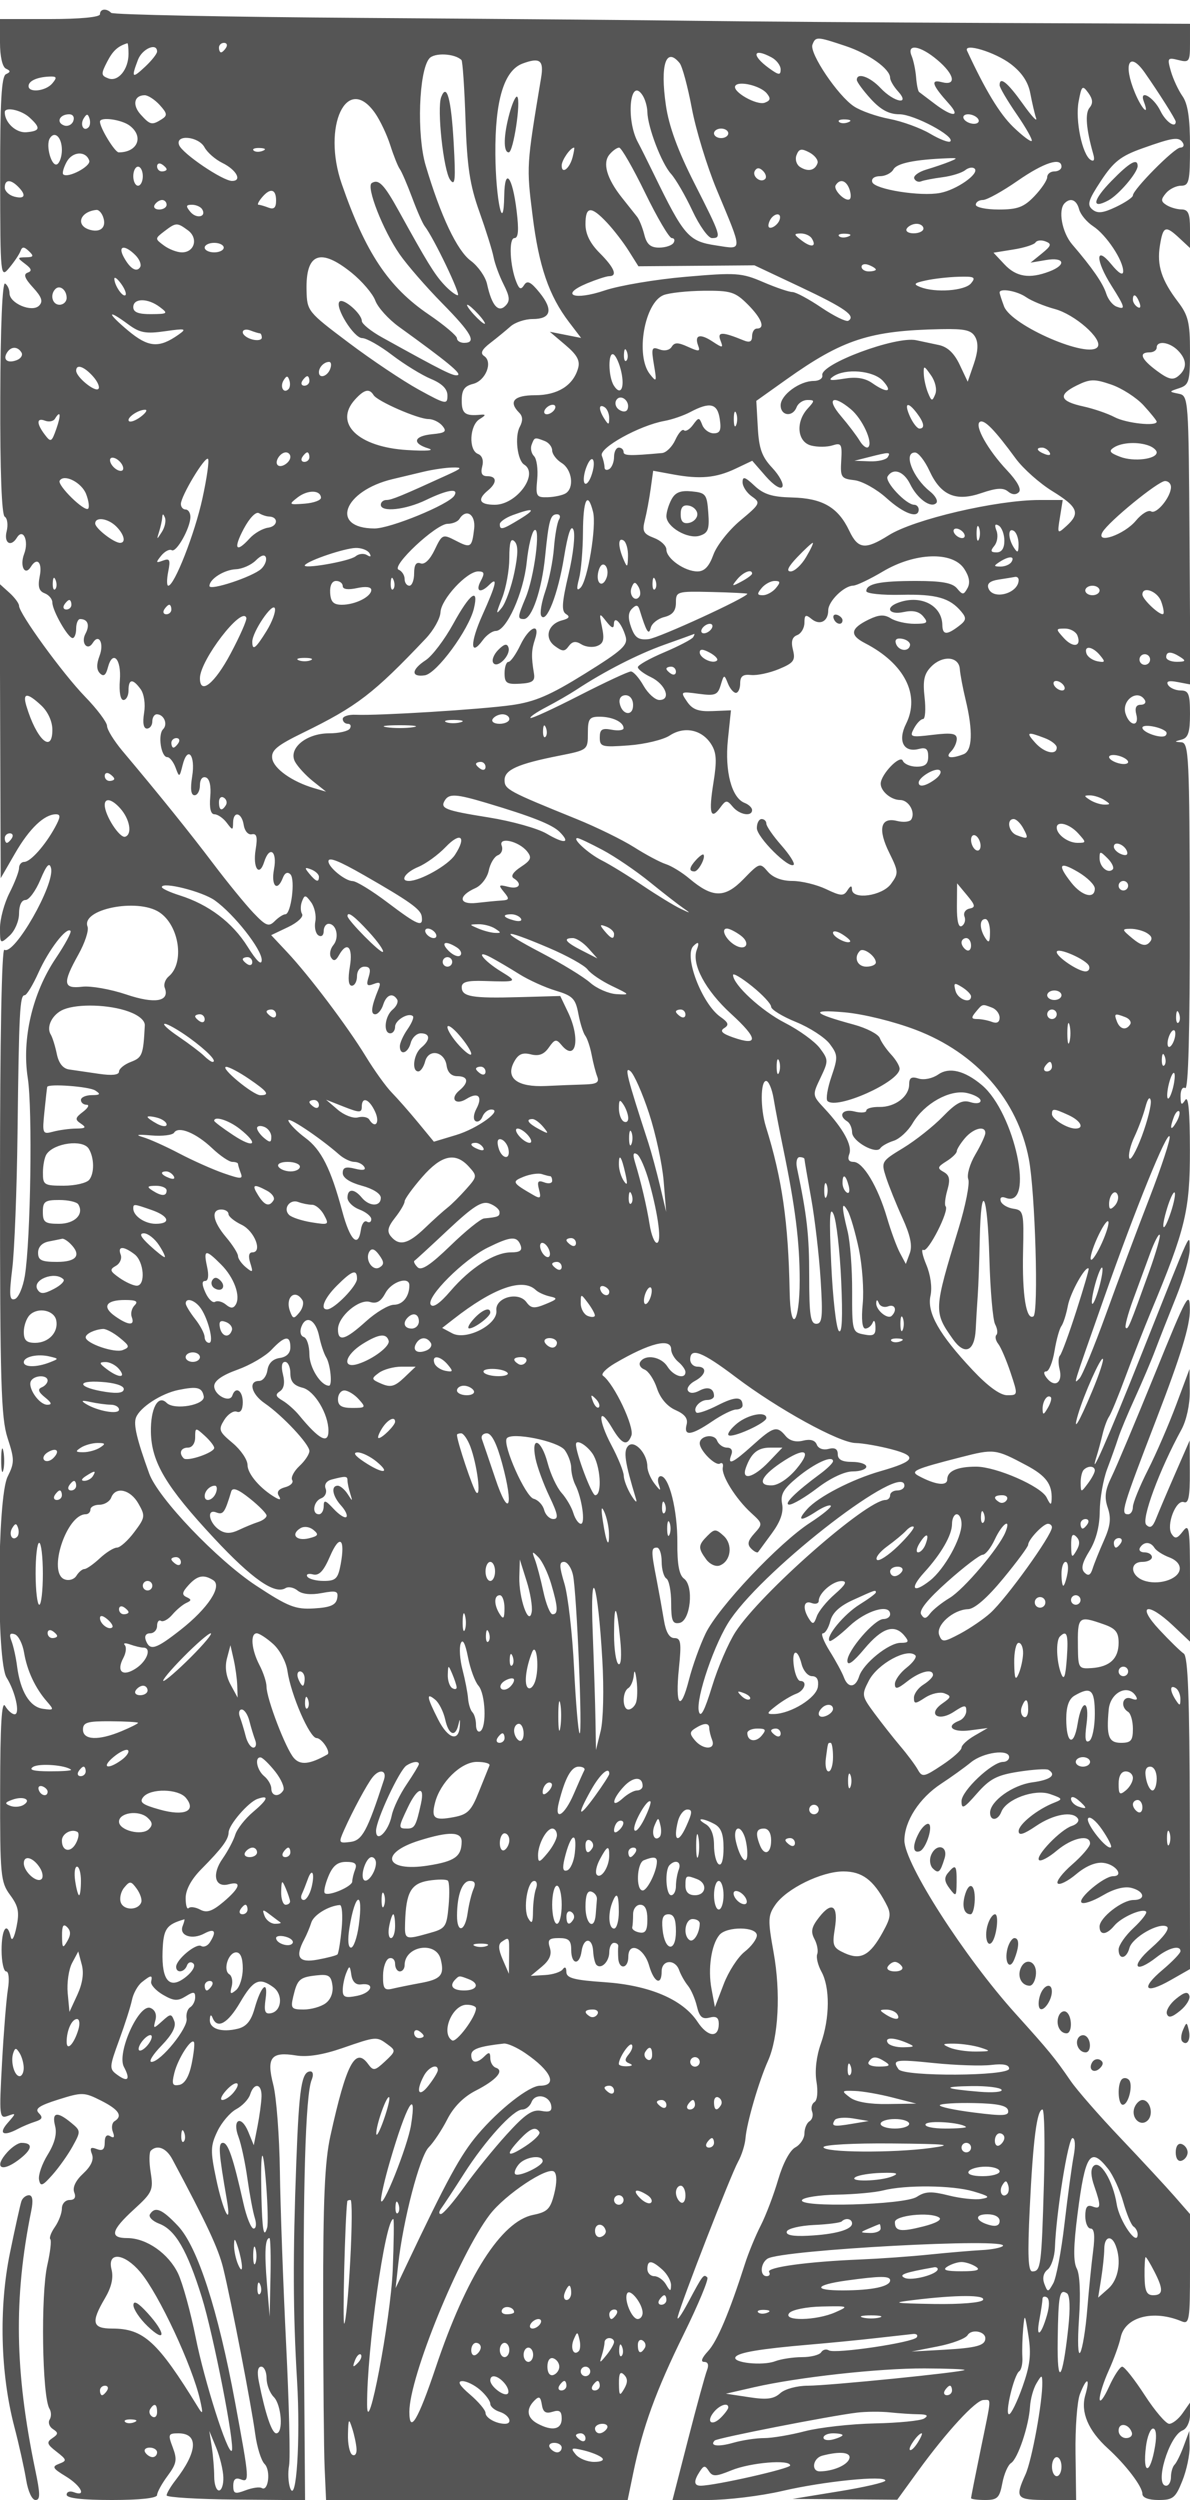 <svg xmlns="http://www.w3.org/2000/svg" version="1.0" width="250" height="525" viewBox="0 0 250 525" preserveAspectRatio="xMidYMid meet">
<g transform="translate(0,525) scale(0.01,-0.01)" fill="#555555" stroke="none">
<path d="M2100 52200 c0 -60 -417 -100 -1050 -100 l-1050 0 0 -492 c0 -295 50 -515 125 -550 100 -46 100 -70 0 -116 -94 -44 -124 -577 -122 -2175 4 -2089 6 -2114 192 -1891 104 125 210 282 235 350 36 98 73 98 178 -1 108 -103 97 -126 -63 -128 -186 -3 -187 -10 -15 -140 134 -101 147 -149 50 -183 -93 -33 -61 -122 114 -312 184 -201 215 -293 127 -381 -149 -149 -621 48 -621 261 0 80 -42 172 -93 204 -57 35 -97 -901 -101 -2388 -5 -1552 29 -2468 93 -2508 56 -34 74 -172 41 -306 -63 -248 88 -342 215 -135 131 211 256 -67 153 -339 -99 -259 15 -476 141 -272 130 211 244 91 186 -196 -44 -222 -17 -315 103 -361 89 -34 162 -121 162 -194 0 -170 328 -746 425 -746 41 -1 75 89 75 199 0 110 38 200 83 200 162 0 209 -128 113 -307 -104 -194 41 -376 154 -193 127 206 241 -10 142 -270 -68 -180 -66 -296 8 -370 76 -76 124 -41 166 121 100 381 287 184 252 -266 -19 -247 12 -415 75 -415 59 0 107 90 107 200 0 246 88 255 254 28 73 -100 104 -312 73 -500 -34 -209 -12 -328 60 -328 62 0 113 68 113 150 0 83 42 150 94 150 150 0 238 -208 132 -314 -114 -114 -43 -586 89 -586 50 0 128 -99 173 -219 78 -213 83 -211 149 54 104 414 273 211 200 -241 -42 -263 -25 -394 50 -394 62 0 113 94 113 208 0 123 51 191 125 166 78 -27 113 -180 92 -408 -21 -239 10 -366 89 -366 67 0 182 -79 255 -175 126 -167 133 -167 136 0 4 255 183 215 223 -50 20 -127 94 -212 171 -195 103 22 123 -57 79 -324 -62 -384 76 -583 180 -257 111 350 278 230 207 -149 -67 -357 68 -490 186 -183 40 104 99 131 158 72 107 -107 14 -839 -107 -839 -44 0 -144 -65 -223 -144 -125 -125 -184 -102 -448 175 -167 176 -544 637 -838 1026 -496 656 -1127 1440 -1914 2375 -176 211 -322 446 -322 523 -1 77 -209 355 -464 617 -473 489 -1385 1745 -1385 1907 0 49 -91 173 -203 274 l-203 183 10 -3089 11 -3089 301 521 c301 522 614 821 859 821 102 0 98 -59 -20 -275 -208 -380 -516 -725 -646 -725 -60 0 -109 -58 -109 -129 0 -71 -90 -305 -200 -521 -110 -216 -200 -547 -200 -737 0 -338 4 -341 200 -163 111 100 200 308 200 465 0 172 53 285 135 285 74 0 215 191 313 425 130 310 191 376 224 244 85 -340 -774 -1842 -980 -1714 -56 34 -92 -1891 -92 -4855 0 -4231 22 -4980 160 -5401 146 -448 146 -516 0 -809 -218 -437 -236 -3875 -22 -4219 186 -298 290 -771 169 -771 -53 0 -143 79 -199 175 -72 123 -103 -395 -105 -1754 -3 -1813 10 -1946 210 -2217 174 -235 198 -357 133 -671 -47 -227 -96 -312 -120 -208 -78 335 -193 172 -193 -275 0 -247 44 -450 96 -450 55 0 71 -160 37 -375 -33 -206 -89 -904 -124 -1551 -61 -1118 -55 -1173 122 -1108 179 65 178 59 -4 -149 -199 -226 -90 -288 216 -124 96 51 260 120 366 153 147 47 164 88 73 179 -90 90 4 156 409 284 501 158 544 157 901 -23 375 -190 460 -322 279 -433 -52 -33 -67 -133 -33 -223 42 -109 24 -139 -54 -91 -75 47 -117 -1 -117 -130 0 -148 -45 -186 -167 -139 -129 50 -152 24 -101 -108 44 -115 -18 -251 -184 -406 -158 -145 -228 -292 -189 -394 42 -108 9 -162 -98 -162 -89 0 -161 -80 -161 -178 0 -98 -66 -272 -146 -387 -81 -115 -124 -231 -97 -259 27 -27 -1 -269 -62 -538 -142 -619 -110 -2770 44 -3021 40 -64 42 -167 4 -228 -38 -61 -7 -151 69 -200 116 -75 114 -105 -12 -190 -128 -86 -115 -128 87 -284 218 -170 223 -190 56 -254 -158 -60 -140 -95 138 -264 322 -196 446 -439 169 -333 -82 31 -150 8 -150 -53 0 -73 322 -111 950 -111 591 0 950 39 950 104 0 57 99 239 221 403 190 257 205 340 109 596 -105 276 -96 297 118 297 428 0 404 -387 -63 -988 -102 -132 -185 -273 -185 -315 0 -41 655 -81 1455 -88 l1454 -13 -24 3227 c-25 3303 32 5291 163 5602 41 99 30 175 -27 175 -185 0 -238 -343 -296 -1900 -74 -1972 -70 -3157 16 -4600 73 -1235 -15 -2600 -145 -2250 -40 110 -51 323 -23 473 28 151 0 1298 -62 2550 -62 1253 -121 2885 -131 3627 -10 743 -73 1562 -139 1821 -147 572 -47 700 480 614 237 -38 565 14 969 154 721 249 720 249 954 77 175 -127 172 -143 -54 -354 -216 -201 -247 -206 -357 -56 -268 367 -457 8 -791 -1506 -120 -541 -155 -1337 -153 -3500 1 -1540 15 -3104 31 -3475 l30 -675 3168 0 3168 0 119 575 c200 963 477 1723 1059 2907 306 622 529 1158 496 1191 -78 78 -89 65 -403 -523 -147 -275 -245 -410 -218 -300 79 319 1113 2975 1265 3250 77 138 148 363 158 500 25 317 279 1190 472 1621 221 494 270 1438 118 2279 -123 682 -120 773 37 1000 234 339 971 700 1428 700 393 0 629 -175 888 -660 122 -226 115 -299 -59 -615 -267 -487 -462 -595 -800 -441 -246 112 -265 159 -208 513 78 486 -58 587 -328 243 -162 -206 -183 -303 -100 -459 58 -108 84 -252 58 -319 -25 -67 15 -232 89 -367 182 -329 177 -973 -11 -1507 -96 -270 -131 -578 -93 -803 35 -210 18 -391 -42 -428 -56 -35 -79 -125 -50 -200 29 -75 5 -166 -54 -203 -59 -36 -107 -152 -107 -256 0 -105 -87 -237 -193 -294 -114 -61 -260 -336 -359 -676 -92 -314 -256 -748 -366 -963 -110 -215 -259 -577 -331 -803 -329 -1027 -584 -1629 -777 -1837 -131 -141 -161 -225 -81 -225 82 0 103 -64 60 -175 -38 -96 -217 -749 -397 -1450 l-328 -1275 747 0 c411 0 1114 86 1561 190 863 202 2164 333 2164 218 0 -37 -439 -139 -975 -226 l-975 -159 1100 -8 1100 -9 430 593 c606 835 1220 1501 1382 1501 170 0 176 105 -62 -1050 -110 -535 -200 -990 -200 -1011 0 -21 133 -39 295 -39 259 0 304 44 362 351 36 194 119 385 184 425 142 89 374 780 398 1184 9 159 70 380 136 490 108 182 119 183 122 19 7 -403 -219 -1639 -354 -1934 -226 -498 -195 -535 461 -535 l604 0 -13 975 c-8 536 34 1099 93 1250 143 368 220 351 112 -24 -102 -356 61 -742 473 -1117 382 -348 727 -802 727 -956 0 -79 130 -128 339 -128 303 0 357 43 500 402 89 221 158 547 153 725 l-7 323 -118 -318 c-64 -175 -151 -351 -192 -391 -41 -41 -75 -157 -75 -258 0 -100 -45 -183 -100 -183 -255 0 58 1052 345 1162 85 33 155 177 155 321 l0 262 -156 -223 c-85 -122 -212 -222 -281 -222 -68 0 -299 270 -513 600 -214 330 -427 600 -474 600 -47 0 -173 -191 -279 -425 -106 -234 -194 -347 -195 -253 -1 95 85 365 192 600 107 236 219 546 249 690 90 434 684 591 1282 340 161 -67 175 21 175 1090 l0 1163 -325 372 c-179 205 -689 755 -1133 1223 -445 467 -917 1008 -1049 1200 -331 483 -454 632 -1159 1414 -1072 1188 -2334 3154 -2334 3636 1 407 314 891 771 1191 209 137 492 340 629 452 259 210 800 282 800 107 0 -55 -57 -100 -127 -100 -230 0 -873 -607 -873 -824 0 -179 47 -156 325 162 270 307 419 385 875 456 303 47 584 65 625 40 178 -108 46 -212 -335 -263 -415 -55 -890 -396 -890 -638 0 -181 165 -168 236 17 104 270 702 488 1026 374 264 -92 271 -107 88 -179 -353 -137 -750 -454 -750 -599 0 -100 103 -70 364 107 370 251 778 322 882 154 31 -51 -26 -119 -127 -151 -236 -75 -774 -634 -691 -717 35 -35 204 54 375 199 322 270 697 350 697 148 0 -63 -169 -261 -375 -440 -206 -179 -343 -359 -304 -398 39 -40 214 48 389 195 202 170 410 257 571 237 261 -31 440 -280 202 -280 -189 -1 -747 -468 -662 -553 39 -40 237 27 442 147 234 139 456 198 604 161 278 -70 312 -255 46 -255 -238 0 -713 -371 -713 -557 0 -190 144 -181 309 17 147 178 591 374 669 296 27 -28 -92 -182 -264 -343 -173 -161 -314 -365 -314 -453 0 -223 166 -200 227 31 58 223 628 549 787 450 65 -40 -67 -220 -328 -449 -445 -391 -348 -553 114 -192 255 199 500 260 500 125 0 -41 -169 -217 -375 -391 -472 -397 -374 -525 167 -217 l409 233 -6 3273 c-5 2420 -37 3294 -126 3352 -65 43 -297 269 -514 502 -488 522 -250 594 288 86 l357 -337 0 1256 c0 1130 -15 1237 -148 1062 -119 -156 -166 -168 -237 -59 -121 183 91 734 258 670 95 -37 126 119 123 623 l-3 672 -306 -700 c-168 -385 -348 -809 -400 -941 -70 -178 -124 -212 -206 -130 -110 110 275 1151 739 1999 105 191 178 526 175 800 l-5 472 -280 -750 c-154 -412 -421 -1030 -595 -1372 -173 -342 -315 -691 -315 -775 0 -84 -45 -153 -100 -153 -165 0 -128 122 600 2014 508 1319 699 1944 697 2277 -2 426 -56 328 -734 -1341 -403 -990 -812 -1963 -910 -2162 -137 -280 -156 -429 -81 -650 75 -221 56 -382 -80 -688 -98 -220 -205 -486 -238 -592 -44 -139 -91 -161 -170 -82 -79 79 -51 204 103 453 138 224 215 516 217 833 3 268 73 668 156 888 83 220 188 513 232 651 44 138 204 521 355 850 150 330 342 779 424 999 83 220 281 723 440 1118 159 395 286 845 282 1000 -8 342 77 527 -996 -2168 -716 -1799 -1146 -2774 -954 -2166 32 102 86 304 121 450 35 146 96 311 135 366 40 55 198 438 350 850 153 413 392 1020 529 1350 728 1741 822 2130 820 3399 -1 812 -32 1152 -98 1051 -78 -121 -97 -105 -98 81 -1 129 42 203 98 169 66 -41 98 1183 95 3594 -5 3367 -19 3657 -175 3668 -154 10 -154 15 5 57 137 36 175 153 175 538 0 421 -28 493 -194 493 -107 0 -226 52 -265 114 -49 80 12 99 199 63 l269 -51 -19 3032 c-19 2995 -21 3032 -229 3074 -208 42 -208 44 14 117 205 68 225 137 225 778 0 597 -38 754 -250 1032 -348 457 -449 769 -382 1184 67 413 115 431 413 153 l219 -204 0 404 c0 318 -37 404 -175 406 -96 0 -240 42 -319 92 -119 75 -121 118 -12 248 72 87 215 158 318 158 169 0 188 85 188 828 0 592 -45 892 -158 1053 -87 124 -196 359 -243 522 -80 280 -71 294 158 236 228 -57 243 -35 243 350 l0 411 -4225 18 c-2324 10 -5057 30 -6075 44 -1018 14 -4200 42 -7072 62 -2872 20 -5253 68 -5292 106 -102 102 -236 85 -236 -30z m15657 -664 c493 -163 943 -483 943 -671 0 -54 74 -182 165 -282 271 -299 -82 -234 -365 67 -226 240 -500 335 -500 172 0 -42 132 -222 294 -400 210 -229 383 -322 602 -322 305 0 1174 -464 1068 -570 -31 -30 -222 43 -425 163 -203 120 -587 259 -853 310 -267 50 -602 168 -744 262 -337 220 -942 1119 -874 1297 67 174 92 173 689 -26z m-15057 -167 c0 -328 -219 -594 -425 -515 -153 59 -156 93 -25 347 122 235 222 327 425 391 14 4 25 -96 25 -223z m2050 131 c-34 -55 -82 -100 -106 -100 -24 0 -44 45 -44 100 0 55 48 100 106 100 58 0 78 -45 44 -100z m-1450 -83 c0 -45 -112 -188 -250 -317 -275 -258 -297 -238 -152 143 88 234 402 370 402 174z m16392 -176 c363 -305 411 -549 92 -466 -243 64 -202 -61 148 -450 259 -287 82 -291 -294 -6 -158 120 -306 232 -329 249 -23 17 -51 155 -63 306 -12 152 -54 355 -94 451 -111 266 179 221 540 -84z m1542 -85 c234 -179 367 -378 411 -617 37 -194 91 -429 122 -521 30 -92 -96 44 -281 304 -321 450 -486 582 -486 389 0 -49 161 -323 358 -609 197 -286 339 -539 316 -562 -23 -23 -199 111 -391 297 -284 276 -583 770 -966 1596 -82 176 588 -27 917 -277z m-11539 83 c24 -25 63 -595 85 -1267 33 -979 91 -1361 292 -1922 137 -385 271 -812 297 -950 26 -137 121 -395 211 -573 131 -260 139 -348 38 -449 -152 -152 -288 10 -385 454 -33 156 -188 376 -342 491 -289 213 -634 942 -949 2004 -189 638 -144 1980 76 2244 105 128 537 107 677 -32z m6512 57 c106 -56 193 -171 193 -254 0 -127 -39 -123 -247 28 -373 272 -335 434 54 226z m-4840 -433 c-307 -1843 -308 -1854 -179 -2887 132 -1069 344 -1687 769 -2244 l251 -329 -329 65 -329 65 328 -278 c248 -210 313 -330 266 -491 -104 -361 -430 -564 -905 -564 -444 0 -564 -135 -330 -369 75 -75 78 -169 10 -296 -109 -203 -50 -704 93 -792 316 -195 -158 -843 -616 -843 -325 0 -378 108 -146 300 196 163 191 300 -12 300 -114 0 -145 61 -107 206 33 126 -2 227 -89 261 -202 77 -178 601 33 731 132 81 138 103 25 93 -329 -32 -400 21 -400 298 0 221 56 303 238 349 266 67 422 460 233 585 -87 58 -50 136 129 274 138 106 329 263 425 348 96 85 305 155 464 155 387 0 439 192 148 553 -183 227 -260 265 -324 164 -67 -105 -101 -95 -161 50 -140 336 -169 933 -45 933 83 0 96 164 46 575 -88 726 -250 925 -260 320 -14 -854 -179 -88 -186 862 -9 1131 180 1762 571 1908 366 136 451 70 389 -302z m2911 312 c56 -69 171 -496 256 -949 85 -453 319 -1218 519 -1700 560 -1344 561 -1266 -10 -1180 -579 87 -672 194 -1310 1504 -134 275 -283 573 -332 663 -256 475 -166 1388 97 987 55 -82 100 -240 102 -350 5 -315 297 -1080 496 -1300 100 -110 302 -459 450 -775 148 -316 333 -575 411 -575 207 0 191 49 -368 1150 -350 690 -536 1198 -600 1641 -123 850 3 1234 289 884z m9771 -200 c292 -417 651 -984 651 -1029 0 -150 -209 -5 -320 222 -145 298 -455 471 -349 196 123 -322 -44 -157 -186 183 -256 613 -123 893 204 428z m-22949 -225 c-136 -164 -500 -206 -500 -58 0 108 177 189 437 200 156 7 166 -18 63 -142z m15008 -210 c88 -106 79 -151 -39 -196 -169 -66 -695 234 -621 354 69 111 528 2 660 -158z m6781 -303 c-97 -117 -71 -447 79 -975 34 -118 14 -163 -55 -120 -177 109 -327 834 -253 1226 63 335 80 350 203 182 96 -132 104 -220 26 -313z m-19533 57 c159 -176 165 -220 40 -299 -204 -129 -242 -120 -440 99 -182 201 -139 406 84 406 71 0 213 -93 316 -206z m4523 -169 c106 -151 250 -455 320 -675 70 -220 160 -445 200 -500 40 -55 156 -325 259 -600 102 -275 221 -545 264 -600 190 -243 768 -1450 695 -1450 -45 0 -176 101 -290 225 -202 219 -356 470 -951 1548 -307 555 -421 673 -566 583 -123 -76 235 -991 585 -1495 157 -226 560 -690 895 -1030 619 -629 731 -831 460 -831 -82 0 -150 43 -150 96 0 53 -268 278 -595 501 -843 572 -1326 1297 -1825 2739 -420 1211 107 2333 699 1489z m-7262 -90 c244 -222 231 -287 -64 -312 -216 -18 -453 202 -453 420 0 121 343 49 517 -108z m922 -79 c-31 -79 -119 -119 -197 -89 -169 65 -89 233 111 233 81 0 117 -61 86 -144z m321 -129 c-101 -102 -185 51 -102 186 63 102 87 102 121 1 23 -70 15 -154 -19 -187z m18690 173 c34 -55 -6 -100 -88 -100 -83 0 -178 45 -212 100 -34 55 6 100 88 100 83 0 178 -45 212 -100z m-17825 -139 c302 -230 166 -561 -231 -561 -80 0 -394 513 -394 645 0 108 453 46 625 -84z m15094 71 c-72 -29 -159 -26 -192 8 -33 33 26 56 131 52 117 -5 141 -28 61 -60z m-2519 -232 c0 -55 -68 -100 -150 -100 -82 0 -150 45 -150 100 0 55 68 100 150 100 82 0 150 -45 150 -100z m-14000 -350 c0 -131 -44 -265 -97 -298 -117 -72 -250 392 -156 544 103 166 253 19 253 -246z m2997 55 c58 -107 225 -253 371 -325 298 -145 426 -380 207 -380 -195 0 -1044 574 -1112 753 -89 231 409 186 534 -48z m20553 95 c34 -55 10 -100 -54 -100 -123 0 -996 -881 -996 -1005 0 -39 -160 -148 -356 -241 -273 -130 -388 -142 -495 -53 -117 97 -87 195 181 602 265 402 415 520 870 682 652 232 768 248 850 115z m-19331 -168 c-72 -29 -159 -26 -192 8 -33 33 26 56 131 52 117 -5 141 -28 61 -60z m6510 -134 c-63 -240 -229 -367 -229 -174 0 112 183 376 261 376 11 0 -3 -91 -32 -202z m1524 -748 c254 -522 506 -950 560 -950 54 0 71 -45 37 -100 -34 -55 -171 -100 -304 -100 -180 0 -260 70 -310 272 -38 149 -106 318 -151 375 -45 56 -189 238 -320 403 -317 400 -411 725 -261 905 66 80 158 145 203 145 46 0 291 -427 546 -950z m3622 624 c-52 -154 -198 -188 -365 -82 -78 49 -112 160 -76 252 51 133 103 143 271 54 114 -62 190 -162 170 -224z m-15300 52 c39 -119 -455 -379 -547 -287 -24 24 7 140 71 258 120 225 405 242 476 29z m18075 -20 c-110 -45 -332 -120 -493 -168 -161 -49 -274 -133 -250 -188 24 -55 88 -82 143 -59 55 23 258 62 450 87 193 25 407 92 477 148 70 56 160 71 199 31 105 -104 -379 -444 -726 -509 -413 -79 -1374 75 -1425 227 -24 73 44 125 162 125 112 0 239 64 283 143 72 129 446 206 1130 233 223 9 228 2 50 -70z m-16450 -162 c0 -24 -45 -44 -100 -44 -55 0 -100 48 -100 106 0 58 45 78 100 44 55 -34 100 -82 100 -106z m18800 56 c0 -55 -67 -100 -150 -100 -82 0 -150 -54 -150 -120 0 -65 -121 -245 -269 -400 -221 -231 -353 -280 -750 -280 -264 0 -481 45 -481 100 0 55 67 100 149 100 82 0 408 180 725 400 557 387 926 506 926 300z m-19300 -200 c0 -110 -45 -200 -100 -200 -55 0 -100 90 -100 200 0 110 45 200 100 200 55 0 100 -90 100 -200z m13075 -58 c-95 -96 -286 59 -215 174 42 68 98 66 170 -6 58 -58 79 -134 45 -168z m-15695 -162 c179 -179 145 -268 -80 -209 -110 29 -200 115 -200 191 0 170 120 178 280 18z m17462 -44 c34 -91 40 -187 13 -215 -80 -79 -359 192 -298 290 86 139 216 105 285 -75z m-12042 -247 c0 -151 -45 -193 -158 -150 -87 34 -183 61 -212 61 -30 0 2 68 70 150 175 211 300 186 300 -61z m-2300 -89 c0 -55 -70 -100 -156 -100 -86 0 -128 45 -94 100 34 55 104 100 156 100 52 0 94 -45 94 -100z m19170 -95 c28 -108 161 -268 295 -356 276 -180 636 -722 631 -949 -2 -95 -94 -39 -249 150 -338 412 -336 86 3 -450 290 -459 303 -514 104 -438 -81 31 -177 154 -214 272 -68 217 -295 544 -715 1033 -214 250 -301 724 -158 866 123 123 251 69 303 -128z m-18424 2 c100 -162 -118 -211 -247 -56 -100 121 -94 149 33 149 86 0 182 -42 214 -93z m-2084 -152 c83 -215 -35 -343 -262 -284 -321 84 -229 385 128 421 43 4 103 -57 134 -137z m10589 -130 c142 -151 349 -420 459 -596 l202 -321 1219 10 1219 10 963 -454 c939 -443 1174 -608 1009 -710 -44 -28 -299 97 -565 276 -266 180 -540 327 -610 327 -70 0 -346 94 -614 209 -452 195 -567 203 -1629 111 -629 -54 -1393 -183 -1699 -286 -643 -218 -956 -96 -376 147 201 83 411 152 468 152 182 0 111 177 -197 485 -203 203 -300 399 -300 607 0 380 116 389 451 33z m3626 56 c-22 -65 -93 -136 -158 -158 -73 -24 -96 21 -58 119 69 181 276 219 216 39z m-12430 -217 c223 -163 142 -464 -125 -464 -101 0 -271 65 -378 144 -192 142 -192 145 6 297 248 189 269 190 497 23z m15453 36 c0 -55 -93 -100 -206 -100 -113 0 -178 45 -144 100 34 55 127 100 206 100 79 0 144 -45 144 -100z m-2346 -207 c109 -176 -6 -201 -211 -45 -169 128 -172 146 -24 149 93 2 199 -45 235 -104z m765 39 c-72 -29 -159 -26 -192 8 -33 33 26 56 131 52 117 -5 141 -28 61 -60z m4068 -356 l-237 -192 325 55 c389 67 437 -101 68 -241 -415 -158 -693 -114 -940 149 l-231 246 416 67 c229 36 439 103 467 149 28 45 123 55 210 21 134 -51 122 -91 -78 -254z m-17187 124 c0 -55 -90 -100 -200 -100 -110 0 -200 45 -200 100 0 55 90 100 200 100 110 0 200 -45 200 -100z m-1856 -158 c87 -87 132 -200 100 -252 -74 -119 -214 -32 -347 216 -127 238 23 260 247 36z m4539 -367 c222 -179 448 -443 501 -587 53 -144 276 -391 496 -550 1013 -731 1324 -987 1236 -1016 -86 -29 -304 80 -1590 793 -233 129 -425 284 -425 345 -1 151 -387 487 -468 407 -108 -109 300 -767 475 -767 90 0 373 -160 629 -356 256 -195 623 -421 815 -501 237 -99 348 -211 348 -351 0 -193 -36 -186 -604 126 -332 183 -996 627 -1475 988 -859 646 -871 661 -881 1100 -18 777 287 896 943 369z m11017 64 c0 -21 -67 -39 -150 -39 -82 0 -150 44 -150 97 0 53 68 71 150 39 83 -31 150 -75 150 -97z m-15764 -536 c-55 -55 -232 203 -234 341 -1 52 62 7 140 -100 78 -106 120 -215 94 -241z m17764 247 c-131 -158 -750 -203 -1067 -78 -152 60 -132 84 117 138 165 37 474 72 687 78 334 10 370 -9 263 -138z m-19000 -306 c0 -79 -67 -144 -150 -144 -151 0 -206 211 -86 331 93 93 236 -20 236 -187z m14308 -136 c295 -296 375 -508 192 -508 -55 0 -100 -72 -100 -161 0 -114 -51 -139 -175 -88 -451 185 -561 186 -490 2 64 -166 52 -168 -172 -21 -261 171 -381 132 -294 -95 46 -121 12 -124 -214 -21 -213 97 -285 97 -345 0 -44 -71 -152 -94 -257 -53 -162 62 -174 28 -115 -322 62 -363 56 -377 -86 -197 -305 389 -114 1496 286 1658 116 47 497 88 845 92 570 5 661 -23 925 -286z m5848 152 c110 -77 381 -189 602 -249 422 -113 1006 -626 904 -792 -167 -270 -1813 438 -1968 846 -51 136 -94 268 -94 292 0 98 369 33 556 -97z m2382 -115 c34 -89 18 -129 -39 -94 -55 33 -99 103 -99 155 0 144 72 112 138 -61z m-20582 -92 c182 -137 170 -147 -181 -150 -268 -2 -375 40 -375 147 0 192 304 193 556 3z m6694 -153 c100 -110 158 -200 131 -200 -28 0 -131 90 -231 200 -100 110 -158 200 -131 200 28 0 131 -90 231 -200z m-7354 -213 c240 -177 366 -201 771 -143 434 62 463 55 283 -72 -410 -289 -633 -271 -1061 87 -450 377 -446 463 7 128z m2762 -187 c23 0 42 -41 42 -91 0 -49 -90 -67 -200 -38 -110 29 -200 97 -200 151 0 55 71 72 158 39 87 -34 177 -61 200 -61z m15033 -83 c66 -124 56 -302 -32 -558 l-129 -375 -169 357 c-115 243 -256 376 -440 414 -149 31 -361 77 -471 100 -429 93 -2024 -502 -1975 -736 14 -65 -67 -119 -179 -119 -296 0 -696 -293 -696 -512 0 -224 254 -253 336 -38 32 83 134 150 226 150 157 0 158 -13 3 -183 -257 -284 -215 -701 78 -774 133 -34 335 -32 447 4 185 59 203 27 183 -316 -21 -355 -2 -383 275 -415 163 -18 467 -187 675 -375 368 -332 677 -442 677 -241 0 55 -43 100 -95 100 -169 0 -625 486 -558 595 116 187 339 111 473 -161 150 -306 434 -513 549 -399 43 43 -17 154 -134 247 -362 288 -565 821 -310 815 69 -1 204 -174 301 -384 239 -519 554 -653 1096 -466 310 106 454 115 553 33 85 -71 168 -77 229 -16 60 60 -31 229 -249 460 -402 427 -691 942 -569 1017 92 57 312 -169 755 -774 155 -210 501 -518 770 -683 535 -330 589 -463 293 -730 -191 -173 -194 -169 -136 185 l58 361 -488 0 c-902 0 -2635 -405 -3167 -740 -494 -311 -645 -294 -829 93 -234 494 -564 685 -1206 700 -414 10 -593 66 -786 247 -200 188 -250 203 -250 73 0 -89 88 -224 196 -299 188 -132 178 -153 -243 -505 -242 -202 -497 -526 -566 -718 -90 -248 -188 -351 -335 -351 -268 0 -652 270 -652 458 0 81 -118 192 -261 246 -223 85 -251 140 -192 373 38 150 93 445 122 655 l53 382 414 -76 c569 -105 907 -75 1317 120 l350 166 284 -326 c164 -187 311 -281 348 -222 35 57 -59 236 -210 398 -220 234 -281 406 -305 851 l-31 557 631 449 c1185 843 1752 1027 3251 1057 508 10 640 -22 720 -171z m4252 -274 c196 -196 200 -383 13 -538 -115 -95 -206 -74 -450 106 -334 247 -391 389 -156 389 83 0 150 45 150 100 0 153 267 119 443 -57z m-24293 -44 c35 -55 -10 -128 -98 -162 -191 -74 -298 7 -206 156 83 135 223 137 304 6z m12710 -172 c-33 -33 -56 26 -52 131 5 117 28 141 60 61 29 -72 26 -159 -8 -192z m-108 -235 c76 -345 -15 -512 -156 -289 -121 191 -124 726 -4 652 51 -32 123 -195 160 -363z m-6116 58 c-61 -159 -236 -208 -236 -67 0 106 109 217 214 217 44 0 54 -67 22 -150z m-4985 -151 c99 -110 152 -230 116 -266 -73 -73 -467 250 -467 382 0 146 162 93 351 -116z m17697 -379 c-63 -153 -78 -150 -152 30 -45 110 -85 289 -89 397 -6 183 5 181 152 -29 92 -131 129 -299 89 -398z m-1098 280 c215 -238 85 -263 -226 -45 -154 107 -336 136 -598 92 -280 -46 -338 -35 -226 44 256 181 851 129 1050 -91z m-12490 -173 c-101 -102 -185 51 -102 186 63 102 87 102 121 1 23 -70 15 -154 -19 -187z m440 173 c0 -55 -48 -100 -106 -100 -58 0 -78 45 -44 100 34 55 82 100 106 100 24 0 44 -45 44 -100z m17525 -513 c151 -165 275 -319 275 -343 0 -102 -641 -33 -885 96 -146 77 -442 178 -657 225 -497 108 -539 243 -136 441 278 137 369 139 723 18 223 -76 529 -273 680 -437z m-16177 216 c81 -131 934 -503 1152 -503 97 0 229 -64 294 -143 99 -119 62 -149 -212 -175 -392 -38 -434 -192 -82 -299 145 -45 -41 -59 -445 -34 -1031 62 -1548 561 -1098 1059 194 214 302 240 391 95z m5338 -291 c-22 -63 -91 -71 -174 -20 -76 47 -104 140 -64 206 88 141 295 -20 238 -186z m4688 -5 c243 -203 471 -697 367 -796 -35 -33 -115 25 -178 129 -62 105 -241 341 -398 525 -311 364 -171 459 209 142z m-6224 -7 c-34 -55 -107 -100 -162 -100 -55 0 -72 45 -38 100 34 55 107 100 162 100 55 0 72 -45 38 -100z m1148 -181 c-1 -146 -14 -148 -98 -19 -127 196 -127 328 0 250 55 -34 99 -138 98 -231z m2323 -19 c35 -234 7 -300 -128 -300 -94 0 -202 79 -239 175 -65 166 -75 166 -196 2 -70 -96 -155 -146 -189 -113 -34 34 -115 -56 -181 -201 -66 -145 -192 -269 -279 -277 -681 -61 -809 -58 -809 23 0 50 -45 91 -100 91 -55 0 -100 -87 -100 -194 0 -107 -45 -222 -100 -256 -55 -34 -100 -18 -100 36 0 54 -25 164 -57 245 -62 162 789 634 1315 729 161 29 404 113 542 186 416 221 573 184 621 -146z m4140 125 c154 -203 175 -325 55 -325 -46 0 -135 113 -198 250 -131 289 -51 331 143 75z m-16304 -77 c-106 -80 -217 -121 -247 -92 -63 63 191 242 340 239 55 -1 13 -67 -93 -147z m12509 -173 c-28 -69 -50 -12 -50 125 0 138 22 194 50 125 28 -69 28 -181 0 -250z m-14282 -79 c-99 -282 -116 -291 -242 -125 -179 236 -177 364 5 294 81 -31 173 -13 206 39 118 193 134 88 31 -208z m10258 -257 c87 -33 158 -123 158 -199 0 -76 90 -195 200 -263 219 -137 269 -523 83 -638 -65 -40 -234 -76 -376 -81 -240 -7 -255 19 -221 376 20 211 -10 430 -67 487 -57 57 -80 165 -50 241 60 158 61 159 273 77z m12700 -100 c87 -33 158 -96 158 -139 0 -143 -481 -202 -765 -94 -223 84 -249 124 -132 198 169 107 510 123 739 35z m-2093 -138 c35 -57 -5 -73 -94 -39 -173 66 -205 138 -61 138 52 0 122 -44 155 -99z m-15949 -95 c0 -118 -195 -244 -267 -173 -71 72 55 267 173 267 52 0 94 -42 94 -94z m400 -6 c0 -55 -48 -100 -106 -100 -58 0 -78 45 -44 100 34 55 82 100 106 100 24 0 44 -45 44 -100z m12150 0 c-34 -55 -205 -95 -381 -88 l-319 12 300 76 c435 111 468 111 400 0z m-16069 -194 c25 -75 -12 -112 -87 -87 -72 24 -151 103 -175 175 -25 75 12 112 87 87 72 -24 151 -103 175 -175z m1671 -676 c-161 -739 -589 -1830 -717 -1830 -33 0 -33 133 -1 296 50 249 33 285 -112 231 -150 -56 -154 -43 -36 103 75 92 175 144 221 116 97 -60 393 467 393 699 0 85 -45 155 -100 155 -55 0 -100 52 -100 116 0 167 507 1010 570 947 29 -29 -24 -403 -118 -833z m8167 469 c-47 -128 -111 -192 -141 -141 -30 51 -10 205 45 342 124 311 215 121 96 -201z m-3019 28 c-962 -440 -1172 -527 -1282 -527 -65 0 -118 -45 -118 -100 0 -163 519 -108 950 100 449 217 695 255 594 91 -115 -186 -1345 -691 -1678 -689 -943 4 -652 790 384 1037 165 40 458 109 650 155 193 46 463 85 600 88 222 5 211 -13 -100 -155z m-7590 -405 c53 -137 71 -274 42 -304 -75 -75 -656 495 -598 588 92 150 464 -39 556 -284z m22790 150 c0 -208 -305 -581 -418 -511 -57 36 -200 -52 -318 -194 -245 -296 -853 -506 -702 -242 127 222 1166 1070 1313 1073 69 1 125 -55 125 -126z m-17857 -222 c4 -55 -150 -112 -343 -127 -333 -25 -340 -19 -152 128 211 165 483 164 495 -1z m5716 -300 c76 -303 -113 -1445 -264 -1593 -79 -77 -87 -23 -30 193 43 165 80 604 82 975 3 686 98 878 212 425z m-6809 -97 c204 -6 192 -204 -15 -234 -118 -16 -293 -118 -390 -225 -289 -319 -349 -221 -124 202 123 230 257 367 320 327 60 -37 154 -69 209 -70z m5273 -53 c-369 -225 -423 -239 -423 -108 0 50 124 137 275 192 443 162 499 130 148 -84z m-7523 -271 c-109 -170 -112 -170 -58 4 32 101 62 236 66 300 6 84 21 83 57 -4 27 -67 -2 -202 -65 -300z m6561 67 c-47 -399 -71 -414 -394 -246 -266 137 -279 131 -435 -195 -99 -208 -213 -318 -296 -286 -93 36 -136 -30 -136 -208 0 -144 -45 -261 -100 -261 -55 0 -100 64 -100 142 0 78 -56 165 -125 194 -168 70 785 964 1029 964 101 0 212 45 246 100 143 231 346 98 311 -204z m1783 194 c-38 -61 -86 -331 -107 -601 -21 -269 -103 -678 -182 -908 -79 -230 -118 -461 -85 -514 107 -173 352 453 478 1225 84 511 149 700 199 581 42 -97 -4 -515 -103 -933 -140 -598 -152 -774 -53 -835 90 -55 66 -93 -82 -132 -300 -78 -383 -372 -151 -541 162 -119 205 -119 291 0 74 100 147 111 263 38 88 -56 238 -72 332 -36 135 52 157 136 104 391 -64 309 -60 315 89 125 113 -144 158 -159 160 -55 4 188 160 24 245 -258 55 -184 -62 -291 -856 -785 -731 -454 -1047 -590 -1535 -659 -646 -91 -2806 -225 -3276 -203 -151 7 -275 -33 -275 -88 0 -56 48 -102 106 -102 58 0 78 -45 44 -100 -34 -55 -231 -100 -437 -100 -482 0 -864 -319 -715 -597 56 -103 225 -287 376 -408 l276 -220 -250 73 c-460 134 -850 410 -881 623 -25 172 95 272 650 543 1132 553 1478 818 2578 1979 163 173 301 420 307 550 12 272 552 857 792 857 130 0 140 -38 54 -200 -118 -220 -9 -269 180 -80 184 184 145 10 -145 -635 -264 -588 -259 -893 8 -528 77 106 200 193 272 193 225 0 582 792 650 1440 35 339 109 644 163 677 136 84 -4 -986 -186 -1421 -170 -406 -173 -446 -37 -446 168 0 375 605 446 1304 78 781 111 896 252 896 60 0 78 -50 41 -110z m-9301 -147 c167 -167 208 -343 79 -343 -129 0 -522 305 -522 406 0 148 270 110 443 -63z m18123 -268 c-28 -69 -50 -12 -50 125 0 138 22 194 50 125 28 -69 28 -181 0 -250z m534 -31 c0 -158 -57 -244 -162 -244 -126 0 -137 30 -49 137 63 76 84 218 46 317 -47 123 -32 156 48 107 64 -40 117 -183 117 -317z m-850 156 c34 -55 17 -100 -38 -100 -55 0 -128 45 -162 100 -34 55 -17 100 38 100 55 0 128 -45 162 -100z m1148 -231 c-1 -178 -19 -191 -98 -69 -127 197 -127 429 0 350 55 -34 99 -160 98 -281z m-10593 -595 c-63 -301 -181 -632 -263 -736 -128 -162 -127 -135 5 199 84 213 153 593 153 845 0 331 30 428 109 349 79 -79 78 -261 -4 -657z m2388 345 c-6 -240 -16 -248 -93 -69 -119 278 -119 474 0 400 55 -34 97 -183 93 -331z m3741 -19 c-97 -165 -243 -300 -324 -300 -99 0 -52 99 140 300 158 165 304 300 324 300 21 0 -42 -135 -140 -300z m-9174 85 c45 -73 27 -89 -49 -42 -66 41 -174 30 -240 -25 -131 -108 -1158 -283 -1063 -182 95 104 827 349 1061 357 121 4 251 -45 291 -108z m-2273 -332 c-178 -165 -1087 -466 -1087 -359 0 146 308 341 556 352 134 6 322 89 418 185 111 111 188 133 212 62 20 -62 -24 -170 -99 -240z m14769 2 c108 -164 130 -297 69 -406 -81 -146 -102 -147 -220 -5 -96 115 -319 156 -859 156 -763 0 -1046 -58 -1046 -214 0 -52 329 -86 732 -77 736 17 1023 -63 1266 -357 111 -133 102 -181 -58 -302 -253 -192 -339 -185 -343 25 -8 420 -465 646 -939 464 -274 -105 -173 -258 126 -192 195 42 324 13 412 -93 111 -133 86 -154 -185 -154 -173 0 -396 51 -496 114 -138 86 -249 80 -466 -25 -385 -188 -406 -326 -76 -496 829 -428 1164 -1087 861 -1695 -179 -358 -50 -610 270 -526 149 39 196 1 196 -160 0 -157 -62 -212 -242 -212 -133 0 -264 56 -292 125 -55 134 -460 -285 -464 -480 -3 -159 217 -345 407 -345 181 0 329 -258 235 -409 -31 -51 -166 -64 -299 -31 -348 87 -410 -172 -161 -673 194 -393 196 -427 35 -648 -185 -255 -818 -344 -821 -114 -1 85 -31 78 -94 -21 -80 -127 -139 -124 -451 25 -198 94 -516 171 -707 171 -222 0 -409 71 -516 196 -164 192 -174 189 -511 -158 -391 -402 -648 -400 -1137 12 -154 130 -378 267 -496 304 -118 38 -417 197 -664 354 -248 157 -793 424 -1211 593 -1438 583 -1511 622 -1511 817 0 216 277 340 1146 512 601 119 604 122 604 470 0 307 31 350 250 349 270 -2 500 -113 500 -241 0 -44 -112 -59 -250 -32 -203 38 -250 7 -250 -163 0 -196 42 -208 612 -166 336 25 723 118 859 208 306 200 675 123 869 -182 113 -176 123 -347 48 -811 -103 -638 -59 -797 143 -521 118 161 141 163 262 18 141 -171 407 -216 407 -70 0 49 -70 116 -155 149 -274 105 -421 661 -353 1329 l64 616 -388 -16 c-297 -13 -422 34 -534 199 -144 212 -139 216 245 164 347 -46 400 -25 462 184 68 226 74 227 150 36 43 -110 120 -200 169 -200 49 0 90 90 90 200 0 149 59 194 229 175 126 -13 390 43 586 125 310 129 349 182 294 402 -45 177 -18 270 89 311 83 32 152 149 152 260 0 165 26 180 146 81 176 -146 354 -56 354 180 0 189 331 515 526 518 68 1 349 135 624 298 674 400 1463 425 1706 55z m994 145 c-34 -55 -138 -99 -231 -98 -146 1 -148 14 -19 98 196 127 328 127 250 0z m-8507 -333 c-89 -232 -236 -112 -170 140 32 122 90 170 144 116 49 -49 61 -164 26 -256z m3057 87 c0 -26 -101 -101 -225 -167 -204 -109 -212 -104 -88 47 128 155 313 225 313 120z m-14640 -327 c-33 -33 -56 26 -52 131 5 117 28 141 60 61 29 -72 26 -159 -8 -192z m7100 0 c-33 -33 -56 26 -52 131 5 117 28 141 60 61 29 -72 26 -159 -8 -192z m5500 0 c-33 -33 -56 26 -52 131 5 117 28 141 60 61 29 -72 26 -159 -8 -192z m7640 193 c0 -280 -537 -430 -634 -176 -38 98 30 157 214 185 149 23 304 48 345 56 41 8 75 -21 75 -65z m-14200 -128 c0 -68 111 -83 300 -42 184 40 300 25 300 -39 0 -142 -336 -311 -618 -311 -177 0 -235 60 -246 250 -9 154 39 250 125 250 76 0 139 -49 139 -108z m6236 -214 c-85 -139 -231 20 -168 184 47 121 77 127 139 26 44 -71 57 -165 29 -210z m2864 172 c-68 -82 -192 -150 -274 -150 -122 0 -127 28 -26 150 68 83 192 150 274 150 122 0 127 -28 26 -150z m6800 -50 c0 -55 -67 -100 -150 -100 -82 0 -150 45 -150 100 0 55 68 100 150 100 83 0 150 -45 150 -100z m-7400 -69 c1 -75 -1862 -930 -2074 -953 -212 -22 -287 28 -366 248 -70 194 -65 309 17 391 89 89 127 82 160 -25 143 -463 193 -545 234 -376 22 91 150 193 285 226 174 44 244 131 244 303 0 234 19 240 750 223 412 -10 749 -27 750 -37z m8692 -156 c46 -124 68 -243 47 -266 -52 -57 -439 302 -439 406 0 184 311 72 392 -140z m-22892 -75 c0 -55 -48 -100 -106 -100 -58 0 -78 45 -44 100 34 55 82 100 106 100 24 0 44 -45 44 -100z m2100 -100 c0 -55 -48 -100 -106 -100 -58 0 -78 45 -44 100 34 55 82 100 106 100 24 0 44 -45 44 -100z m2000 -450 c-231 -373 -300 -425 -300 -225 1 206 427 836 474 700 23 -68 -55 -282 -174 -475z m-756 -477 c-334 -628 -644 -877 -644 -516 0 378 887 1531 975 1268 15 -44 -134 -382 -331 -752z m10106 527 c-34 -55 -107 -100 -162 -100 -55 0 -72 45 -38 100 34 55 107 100 162 100 55 0 72 -45 38 -100z m7685 -147 c90 -234 -92 -266 -287 -51 -173 191 -172 198 26 198 112 0 230 -66 261 -147z m-8073 -34 c-28 -45 -301 -187 -606 -317 -306 -129 -556 -270 -556 -313 0 -43 123 -137 274 -209 310 -149 433 -480 179 -480 -89 0 -239 135 -333 299 -93 165 -213 300 -266 300 -53 1 -541 -227 -1085 -505 -545 -279 -1006 -491 -1025 -471 -20 20 131 123 335 229 204 107 484 268 621 358 596 392 1292 748 1850 948 330 117 614 220 631 228 17 8 8 -23 -19 -67z m4556 -169 c-26 -147 -244 -122 -296 35 -29 86 19 122 134 100 99 -19 172 -80 162 -135z m-4055 -320 c-83 -83 -363 49 -363 170 0 74 64 73 209 -5 114 -61 184 -136 154 -165z m8047 108 c116 -139 108 -156 -55 -125 -104 21 -207 93 -230 162 -59 178 126 155 285 -37z m1035 -147 c-32 -52 -101 -68 -154 -36 -52 32 -68 101 -36 154 32 52 101 68 154 36 52 -32 68 -101 36 -154z m655 109 c121 -78 107 -97 -75 -98 -124 -1 -225 43 -225 98 0 125 106 125 300 0z m-18275 -66 c-69 -28 -181 -28 -250 0 -69 28 -12 50 125 50 138 0 194 -22 125 -50z m13639 -184 c8 -110 63 -402 123 -650 157 -655 141 -1068 -45 -1139 -270 -104 -396 -75 -262 59 66 66 120 185 120 264 0 114 -104 132 -501 85 -474 -57 -496 -49 -397 136 58 107 143 195 189 195 47 0 61 204 33 454 -40 356 -10 495 138 646 240 245 583 217 602 -50z m-5964 -56 c0 -58 -45 -78 -100 -44 -55 34 -100 82 -100 106 0 24 45 44 100 44 55 0 100 -48 100 -106z m8150 -294 c34 -55 17 -100 -38 -100 -55 0 -128 45 -162 100 -34 55 -17 100 38 100 55 0 128 -45 162 -100z m-21481 -417 c139 -131 231 -334 231 -509 0 -512 -334 -206 -546 501 -85 283 18 286 315 8z m12431 9 c0 -244 -234 -210 -282 41 -19 99 32 167 125 167 92 0 157 -85 157 -208z m10750 108 c34 -55 -4 -100 -85 -100 -97 0 -129 -67 -94 -200 70 -269 -139 -257 -225 12 -90 283 255 529 404 288z m-13350 -400 c0 -55 -93 -100 -206 -100 -113 0 -178 45 -144 100 34 55 127 100 206 100 79 0 144 -45 144 -100z m-1027 -69 c-97 -26 -232 -24 -300 3 -68 28 12 49 177 47 165 -3 220 -25 123 -50z m-998 -103 c-151 -23 -399 -23 -550 0 -151 23 -28 42 275 42 303 0 426 -19 275 -42z m2785 -201 c-33 -33 -56 26 -52 131 5 117 28 141 60 61 29 -72 26 -159 -8 -192z m13032 111 c23 -21 21 -59 -5 -84 -76 -76 -487 62 -487 164 0 84 379 21 492 -80z m-2549 -136 c142 -53 257 -143 257 -200 0 -170 -258 -115 -450 98 -204 226 -173 242 193 102z m-18193 -102 c-34 -55 -82 -100 -106 -100 -24 0 -44 45 -44 100 0 55 48 100 106 100 58 0 78 -45 44 -100z m19950 -402 c0 -44 -90 -56 -200 -27 -110 29 -200 88 -200 131 0 44 90 56 200 27 110 -29 200 -88 200 -131z m-13500 -104 c0 -58 -45 -78 -100 -44 -55 34 -100 82 -100 106 0 24 45 44 100 44 55 0 100 -48 100 -106z m9446 -259 c-197 -145 -346 -175 -346 -71 0 114 345 320 439 262 50 -31 8 -117 -93 -191z m-17246 9 c0 -24 -45 -44 -100 -44 -55 0 -100 48 -100 106 0 58 45 78 100 44 55 -34 100 -82 100 -106z m2346 -551 c-86 -139 -146 -113 -146 63 0 86 46 128 102 93 56 -35 75 -105 44 -156z m5468 47 c960 -286 1387 -455 1543 -611 238 -239 102 -257 -272 -37 -186 111 -734 264 -1215 341 -925 148 -1030 189 -924 360 89 144 237 135 868 -53z m12986 60 c133 -86 133 -97 0 -97 -82 0 -217 44 -300 97 -133 86 -133 97 0 97 83 0 218 -44 300 -97z m-20675 -175 c202 -226 258 -543 106 -596 -115 -40 -431 449 -431 666 0 158 150 126 325 -70z m18975 -425 c116 -216 100 -232 -142 -139 -170 65 -220 339 -62 339 54 0 145 -90 204 -200z m1150 -100 c175 -194 175 -200 -15 -200 -198 0 -435 174 -435 320 0 151 269 80 450 -120z m-22400 -100 c-34 -55 -82 -100 -106 -100 -24 0 -44 45 -44 100 0 55 48 100 106 100 58 0 78 -45 44 -100z m9307 -353 c-142 -217 -727 -547 -969 -547 -195 0 -70 183 200 295 159 66 417 253 574 417 316 330 447 220 195 -165z m11043 191 c0 -82 -45 -122 -100 -88 -55 34 -100 129 -100 212 0 82 45 122 100 88 55 -34 100 -129 100 -212z m-9526 -119 c104 -130 82 -184 -134 -326 -160 -105 -217 -195 -149 -237 193 -120 116 -239 -116 -179 -200 51 -210 39 -88 -110 120 -145 113 -168 -50 -178 -103 -6 -337 -29 -520 -50 -383 -44 -400 146 -29 311 124 55 250 221 280 369 30 147 116 292 192 321 75 29 111 118 80 199 -75 196 360 98 534 -120z m1586 31 c258 -137 705 -441 993 -675 288 -234 608 -482 711 -552 155 -106 145 -108 -64 -8 -137 65 -497 285 -800 489 -302 205 -688 442 -857 527 -286 145 -639 469 -511 469 32 0 269 -112 528 -250z m11017 -31 c24 -73 -21 -96 -119 -58 -87 33 -158 104 -158 158 0 131 227 49 277 -100z m-301 -377 c-99 -98 -276 53 -276 235 0 153 13 153 169 -3 93 -93 141 -197 107 -232z m-15726 -123 c954 -547 1187 -713 1209 -861 35 -240 -73 -197 -717 289 -325 246 -656 449 -734 450 -158 3 -508 289 -508 415 0 98 212 15 750 -293z m15350 -279 c0 -228 -270 -160 -493 123 -302 384 -254 458 143 224 193 -114 350 -270 350 -347z m-16300 249 c0 -128 -58 -110 -202 63 -106 128 -99 142 38 90 90 -35 164 -104 164 -153z m17000 -189 c0 -55 -45 -100 -100 -100 -55 0 -100 45 -100 100 0 55 45 100 100 100 55 0 100 -45 100 -100z m-19188 -308 c405 -289 988 -1029 986 -1252 -1 -125 -104 -27 -299 283 -317 506 -818 883 -1424 1074 -206 65 -375 143 -375 174 0 121 848 -91 1112 -279z m15855 -173 c-86 -17 -133 -92 -105 -165 29 -74 4 -163 -55 -200 -70 -43 -106 99 -104 415 l4 481 208 -250 c176 -211 184 -255 52 -281z m-13743 -271 c-23 -123 6 -255 67 -292 61 -38 109 1 109 88 0 86 46 156 103 156 166 0 230 -290 100 -447 -66 -79 -88 -197 -48 -261 52 -84 99 -71 164 45 173 310 301 178 231 -237 -44 -263 -30 -400 41 -400 60 0 109 90 109 200 0 115 67 200 157 200 115 0 138 -57 88 -215 -56 -176 -36 -203 105 -149 135 52 157 29 100 -110 -149 -361 -170 -526 -68 -526 57 0 133 90 168 200 67 210 200 261 293 111 30 -48 -12 -144 -94 -212 -167 -139 -203 -499 -49 -499 55 0 100 63 100 139 0 139 287 307 375 220 25 -25 -27 -149 -115 -275 -88 -126 -160 -286 -160 -356 0 -203 171 -149 229 72 29 110 124 200 212 200 200 0 205 -138 9 -300 -162 -134 -207 -500 -62 -500 49 0 113 94 143 209 73 276 408 213 451 -85 20 -144 101 -224 225 -224 230 0 249 -129 44 -299 -208 -173 -83 -323 149 -178 245 153 347 51 208 -208 -62 -116 -70 -227 -19 -258 50 -31 116 11 147 94 32 82 114 149 183 149 264 0 -286 -400 -736 -535 l-468 -141 -332 403 c-183 222 -432 505 -553 629 -121 124 -367 466 -546 760 -387 633 -1186 1692 -1653 2190 l-334 356 357 170 c196 93 328 217 292 274 -35 57 -36 176 -2 264 55 144 75 142 192 -18 72 -99 112 -280 88 -404z m-3278 195 c420 -275 537 -1066 199 -1347 -73 -61 -111 -168 -85 -237 113 -292 -202 -348 -808 -143 -327 110 -743 184 -923 163 -405 -48 -419 71 -82 676 136 243 223 507 192 586 -140 366 1046 604 1507 302z m4404 -414 c188 -205 320 -393 294 -418 -43 -43 -744 666 -744 752 0 107 144 0 450 -334z m3194 280 c31 -50 -34 -67 -144 -38 -233 61 -263 129 -56 129 79 0 169 -41 200 -91z m9854 -284 c-1 -214 -22 -242 -98 -125 -126 196 -126 400 0 400 55 0 99 -124 98 -275z m-10398 75 c133 -86 133 -96 0 -91 -82 3 -240 44 -350 91 -200 86 -200 86 0 91 110 3 268 -38 350 -91z m2500 -111 c0 -128 -58 -110 -202 63 -106 128 -99 142 38 90 90 -35 164 -104 164 -153z m-11727 -511 c-492 -731 -717 -1693 -590 -2515 102 -653 61 -3401 -61 -4155 -40 -243 -134 -462 -210 -488 -114 -37 -123 76 -54 642 46 379 96 1656 110 2838 31 2564 48 2900 150 2900 42 0 173 214 290 475 216 480 587 964 673 877 26 -26 -113 -284 -308 -574z m7977 522 c34 -55 17 -100 -38 -100 -55 0 -128 45 -162 100 -34 55 -17 100 38 100 55 0 128 -45 162 -100z m6406 -42 c229 -167 110 -348 -130 -197 -187 118 -287 339 -153 339 49 0 176 -64 283 -142z m2304 -132 c-60 -59 -360 96 -360 186 0 49 88 35 195 -32 108 -68 182 -136 165 -154z m6239 177 c107 -68 119 -125 41 -203 -77 -77 -176 -51 -349 93 -225 187 -228 200 -41 202 110 1 267 -40 349 -92z m-12578 -305 c391 -166 761 -372 824 -458 62 -85 292 -241 509 -345 386 -185 389 -189 96 -172 -165 10 -412 118 -550 239 -137 122 -601 405 -1030 630 -919 481 -848 531 151 106z m839 -12 l190 -213 -325 166 c-347 177 -408 261 -190 261 73 0 220 -96 325 -214z m8040 58 c0 -86 -45 -128 -100 -94 -55 34 -100 104 -100 156 0 52 45 94 100 94 55 0 100 -70 100 -156z m-10803 -40 c81 -51 114 -127 73 -168 -41 -41 -151 2 -244 95 -181 181 -72 227 171 73z m5041 -50 c-114 -298 183 -853 719 -1343 571 -522 585 -685 45 -497 -234 82 -285 135 -187 196 106 66 89 117 -81 236 -388 274 -773 1282 -567 1487 106 107 131 78 71 -79z m3762 -266 c0 -49 -90 -88 -200 -88 -192 0 -271 196 -134 332 76 76 334 -113 334 -244z m4480 -78 c20 -61 -14 -110 -75 -110 -153 0 -605 304 -605 407 0 116 635 -161 680 -297z m-11971 -167 c198 -124 542 -280 766 -347 356 -107 416 -168 475 -484 37 -199 103 -407 145 -462 42 -55 103 -235 134 -400 31 -165 84 -371 118 -458 48 -123 -11 -159 -268 -166 -181 -5 -546 -19 -811 -32 -598 -28 -852 163 -670 503 89 166 177 206 354 161 169 -42 277 -1 378 144 125 178 157 184 267 51 302 -363 402 133 138 686 l-165 345 -860 -24 c-998 -28 -1210 9 -1210 209 0 110 118 142 475 130 692 -24 705 -17 361 193 -390 238 -575 489 -223 302 130 -69 399 -227 596 -351z m-5609 251 c0 -58 -45 -78 -100 -44 -55 34 -100 82 -100 106 0 24 45 44 100 44 55 0 100 -48 100 -106z m4200 6 c0 -55 -45 -100 -100 -100 -55 0 -100 45 -100 100 0 55 45 100 100 100 55 0 100 -45 100 -100z m6700 -942 c0 -59 236 -204 524 -321 288 -117 607 -325 709 -461 171 -229 173 -279 34 -686 -83 -242 -120 -472 -84 -510 185 -194 1515 399 1516 676 1 59 -80 194 -179 300 -99 107 -206 262 -237 344 -32 83 -277 210 -545 283 -874 237 -939 323 -196 258 398 -35 1035 -192 1500 -369 1272 -486 2134 -1470 2372 -2708 134 -695 208 -3239 97 -3307 -152 -94 -239 452 -218 1360 19 829 10 869 -204 900 -123 18 -242 89 -265 158 -24 75 17 103 102 71 623 -240 194 1789 -502 2370 -361 302 -685 380 -913 220 -120 -84 -300 -121 -412 -86 -150 48 -199 18 -199 -121 0 -256 -296 -481 -625 -475 -151 3 -275 -31 -275 -76 0 -45 -112 -54 -250 -19 -248 62 -352 -84 -150 -209 55 -34 100 -138 101 -231 1 -187 505 -469 593 -332 31 47 156 117 279 156 123 38 302 203 399 367 246 417 782 716 1142 637 157 -35 286 -107 286 -162 0 -55 -94 -69 -216 -30 -168 53 -297 -15 -575 -302 -198 -204 -571 -500 -830 -658 -463 -281 -470 -292 -366 -615 59 -182 213 -565 344 -853 169 -371 214 -587 156 -746 l-83 -224 -123 230 c-67 126 -191 461 -274 746 -191 648 -502 1167 -702 1167 -100 0 -131 56 -89 164 68 179 -123 531 -524 961 -254 273 -254 277 -80 642 169 354 168 377 -14 621 -104 139 -433 378 -732 531 -495 253 -1092 803 -1092 1007 0 46 180 -61 400 -238 220 -177 400 -370 400 -430z m4200 218 c0 -165 -280 -64 -327 118 -44 168 -26 178 138 76 104 -65 189 -152 189 -194z m1900 24 c0 -55 -67 -100 -150 -100 -82 0 -150 45 -150 100 0 55 68 100 150 100 83 0 150 -45 150 -100z m-19600 -342 c217 -78 347 -189 342 -292 -31 -618 -53 -675 -292 -766 -137 -52 -250 -144 -250 -204 0 -71 -148 -87 -425 -46 -234 35 -514 75 -623 91 -129 18 -219 131 -259 327 -34 165 -91 348 -127 407 -102 164 37 432 273 527 305 123 956 103 1361 -44z m18142 81 c87 -33 158 -128 158 -210 0 -96 -57 -128 -158 -90 -87 34 -228 61 -312 61 -126 0 -131 28 -30 150 143 172 133 169 342 89z m-15042 -145 c0 -58 -45 -78 -100 -44 -55 34 -100 82 -100 106 0 24 45 44 100 44 55 0 100 -48 100 -106z m8600 0 c0 -58 -45 -78 -100 -44 -55 34 -100 82 -100 106 0 24 45 44 100 44 55 0 100 -48 100 -106z m7800 6 c0 -55 -45 -100 -100 -100 -55 0 -100 45 -100 100 0 55 45 100 100 100 55 0 100 -45 100 -100z m2560 -173 c-33 -33 -56 26 -52 131 5 117 28 141 60 61 29 -72 26 -159 -8 -192z m-20460 67 c0 -58 -45 -78 -100 -44 -55 34 -100 82 -100 106 0 24 45 44 100 44 55 0 100 -48 100 -106z m19341 46 c87 -34 133 -101 103 -150 -84 -136 -216 -108 -280 60 -64 168 -48 176 177 90z m-1172 -515 c-25 -96 -46 -17 -46 175 0 193 21 271 46 175 25 -96 25 -254 0 -350z m-18494 82 c377 -273 602 -507 488 -507 -27 0 -108 59 -181 131 -73 71 -311 251 -530 400 -219 148 -350 269 -290 269 59 0 290 -132 513 -293z m5925 -337 c0 -55 -112 22 -250 171 -137 148 -250 323 -250 389 0 66 113 -11 250 -171 138 -159 250 -335 250 -389z m14760 270 c-36 -93 -87 -146 -115 -119 -27 28 -21 126 15 219 36 93 87 146 115 119 27 -28 21 -126 -15 -219z m-200 -513 c-33 -33 -56 26 -52 131 5 117 28 141 60 61 29 -72 26 -159 -8 -192z m-8094 -152 c-28 -69 -50 -12 -50 125 0 138 22 194 50 125 28 -69 28 -181 0 -250z m5734 125 c0 -55 -48 -100 -106 -100 -58 0 -78 45 -44 100 34 55 82 100 106 100 24 0 44 -45 44 -100z m-16873 -254 c397 -270 451 -346 244 -346 -154 0 -866 590 -719 596 56 2 270 -110 475 -250z m4973 148 c0 -58 -45 -78 -100 -44 -55 34 -100 82 -100 106 0 24 45 44 100 44 55 0 100 -48 100 -106z m3435 -874 c139 -423 277 -1062 307 -1420 l53 -650 -130 550 c-72 302 -182 708 -244 900 -455 1397 -509 1615 -377 1505 76 -63 252 -461 391 -885z m11008 537 c-37 -146 -86 -247 -110 -223 -23 23 -13 162 24 309 37 146 86 247 110 223 23 -23 13 -162 -24 -309z m-8390 -232 c34 -206 123 -667 197 -1025 257 -1239 350 -1977 350 -2787 0 -924 -194 -1143 -211 -238 -27 1465 -158 2372 -499 3465 -118 381 -115 960 5 960 53 0 124 -169 158 -375z m-14253 175 c121 -78 107 -97 -75 -98 -124 -1 -225 -47 -225 -102 0 -55 54 -100 119 -100 66 0 32 -67 -75 -148 -168 -128 -174 -162 -44 -249 120 -80 101 -101 -100 -103 -137 -1 -355 -31 -483 -65 -224 -60 -231 -46 -183 426 27 269 53 500 58 514 24 72 880 8 1008 -75z m21988 -960 c-122 -324 -241 -532 -264 -461 -24 71 25 273 109 450 83 176 187 456 230 621 46 177 92 235 112 140 18 -87 -66 -425 -187 -750z m-17288 654 c0 -58 -45 -78 -100 -44 -55 34 -100 82 -100 106 0 24 45 44 100 44 55 0 100 -48 100 -106z m900 -39 c0 228 157 170 282 -105 105 -231 0 -364 -126 -159 -31 49 -137 69 -237 43 -99 -26 -290 47 -425 163 l-244 209 375 -148 c326 -128 375 -129 375 -3z m5598 -236 c1 -72 -43 -103 -98 -69 -55 34 -99 160 -98 281 1 178 19 191 98 69 53 -82 98 -209 98 -281z m9247 65 c258 -117 345 -284 148 -284 -171 0 -493 198 -493 304 0 123 36 121 345 -20z m2267 -151 c-118 -203 -146 -138 -50 113 35 90 84 142 110 116 25 -26 -1 -129 -60 -229z m-21212 -48 c0 -51 -90 -44 -200 15 -110 59 -200 124 -200 144 0 21 90 14 200 -15 110 -29 200 -94 200 -144z m3625 -631 c96 -85 240 -154 319 -154 79 0 173 -47 208 -104 42 -67 -26 -81 -194 -39 -195 49 -258 27 -258 -92 0 -99 149 -197 400 -265 235 -63 400 -168 400 -254 0 -190 -241 -188 -400 4 -160 193 -300 192 -300 -2 0 -84 113 -196 250 -248 138 -52 250 -144 250 -203 0 -60 -42 -83 -93 -51 -51 31 -107 -45 -125 -170 -56 -394 -227 -227 -391 384 -240 897 -442 1298 -777 1545 -167 124 -327 284 -354 356 -46 119 649 -342 1065 -707z m-2088 539 c412 -325 308 -425 -137 -131 -220 145 -400 281 -400 301 0 108 307 11 537 -170z m6376 41 c124 -151 116 -156 -88 -47 -233 124 -290 213 -137 213 48 0 149 -75 225 -166z m-5713 -207 c0 -123 -28 -128 -150 -27 -82 68 -150 163 -150 209 0 47 68 59 150 27 83 -31 150 -126 150 -209z m-1245 -238 c167 -159 359 -289 425 -289 66 0 120 -19 120 -42 0 -23 26 -109 57 -191 51 -131 8 -132 -357 -6 -228 79 -648 266 -932 415 -285 150 -630 305 -768 345 -169 49 -113 60 175 35 234 -20 451 6 483 58 90 145 459 -5 797 -325z m6645 261 c69 -84 80 -150 24 -150 -55 0 -156 68 -224 150 -69 84 -80 150 -24 150 55 0 156 -67 224 -150z m2166 -175 c-28 -69 -50 -12 -50 125 0 138 22 194 50 125 28 -69 28 -181 0 -250z m7434 231 c0 -52 -95 -255 -210 -451 -116 -196 -183 -430 -148 -519 34 -89 -56 -550 -201 -1024 -526 -1729 -528 -1760 -124 -2332 248 -352 458 -264 481 202 10 202 29 526 43 718 14 193 33 721 42 1175 26 1255 162 984 202 -399 19 -674 73 -1298 121 -1387 48 -90 60 -190 26 -223 -33 -34 -15 -119 40 -189 55 -70 171 -341 258 -602 158 -475 158 -475 -72 -475 -147 0 -405 188 -722 525 -707 752 -966 1209 -888 1564 38 174 2 437 -89 654 -83 201 -110 339 -59 307 96 -59 550 833 466 917 -26 27 -10 179 36 340 64 224 47 312 -76 381 -140 78 -133 106 57 225 119 74 217 169 217 210 0 41 78 165 172 276 179 209 428 271 428 107z m3447 -1367 c-254 -654 -665 -1751 -913 -2439 -249 -687 -500 -1295 -558 -1350 -124 -118 -166 -253 521 1700 655 1864 1329 3521 1375 3383 20 -58 -172 -640 -425 -1294z m-13465 1028 c47 -242 -149 -206 -212 39 -35 131 -12 191 63 166 64 -21 132 -114 149 -205z m-8818 10 c117 -189 122 -513 11 -652 -55 -69 -296 -125 -537 -125 -412 0 -438 17 -436 275 0 151 34 325 75 385 159 238 763 318 887 117z m8285 24 c35 -57 -5 -73 -94 -39 -173 66 -205 138 -61 138 52 0 122 -44 155 -99z m3491 -731 c196 -716 265 -1270 158 -1270 -49 0 -116 169 -149 375 -61 386 -180 894 -308 1316 -51 169 -39 219 42 170 63 -39 178 -305 257 -591z m-3789 329 c177 -195 175 -209 -60 -473 -132 -149 -308 -324 -391 -388 -82 -64 -296 -256 -474 -427 -353 -339 -540 -385 -714 -175 -86 104 -66 196 87 391 111 140 201 294 201 343 0 48 165 277 367 509 407 468 700 533 984 220z m3288 -149 c49 -219 40 -260 -34 -150 -56 83 -103 236 -103 342 -3 256 55 176 137 -192z m3761 311 c0 -21 63 -393 141 -825 78 -432 167 -1202 199 -1711 49 -778 34 -925 -91 -925 -122 0 -149 180 -149 995 0 870 -46 1278 -257 2280 -26 124 -1 225 55 225 56 0 102 -18 102 -39z m-10600 -161 c0 -55 -87 -100 -194 -100 -107 0 -222 45 -256 100 -35 57 49 100 194 100 141 0 256 -45 256 -100z m-2651 -199 c35 -57 -5 -73 -94 -39 -173 66 -205 138 -61 138 52 0 122 -44 155 -99z m7909 -1 c23 0 42 -44 42 -97 0 -53 -75 -68 -166 -33 -132 50 -154 19 -110 -151 47 -178 28 -199 -109 -121 -458 264 -471 287 -213 391 137 54 308 79 381 55 73 -24 152 -44 175 -44z m6271 -200 c29 -110 12 -175 -38 -144 -50 31 -91 121 -91 200 0 207 68 177 129 -56z m-463 -225 c-28 -69 -50 -12 -50 125 0 138 22 194 50 125 28 -69 28 -181 0 -250z m-13866 125 c0 -125 -106 -125 -300 0 -121 78 -107 97 75 98 124 1 225 -43 225 -98z m2109 -5 c108 -58 170 -148 138 -200 -90 -146 -187 -114 -324 105 -141 225 -98 247 186 95z m7651 -268 c-33 -33 -56 26 -52 131 5 117 28 141 60 61 29 -72 26 -159 -8 -192z m10151 -56 c-81 -81 -111 -70 -111 42 0 199 134 334 184 185 21 -64 -12 -166 -73 -227z m1189 -121 c-156 -474 -228 -402 -80 80 62 203 133 350 157 327 23 -24 -11 -207 -77 -407z m-22956 159 c128 -207 -72 -409 -405 -409 -295 0 -339 32 -339 250 0 218 44 250 344 250 189 0 369 -41 400 -91z m4911 -9 c76 0 190 -97 253 -215 110 -206 100 -212 -263 -154 -208 34 -420 104 -473 157 -132 132 17 338 196 269 82 -31 211 -57 287 -57z m3939 -150 c6 -95 -26 -109 -324 -137 -72 -7 -391 -265 -709 -574 -419 -405 -609 -531 -688 -452 -61 61 -90 122 -66 137 24 15 343 308 709 652 532 498 708 609 869 549 112 -41 206 -120 209 -175z m-7309 40 c368 -128 416 -290 85 -290 -227 0 -470 165 -470 320 0 102 9 101 385 -30z m14487 -1490 c34 -769 18 -1117 -49 -1050 -55 55 -127 685 -160 1400 -45 979 -33 1238 49 1050 60 -137 132 -767 160 -1400z m371 669 c72 -347 109 -864 81 -1150 -31 -326 -11 -519 55 -519 57 0 127 56 155 125 28 69 54 30 58 -86 7 -173 -38 -203 -242 -163 -244 46 -250 68 -248 911 2 475 -42 1043 -97 1263 -127 509 -126 647 3 424 57 -96 162 -459 235 -805z m-13243 736 c0 -52 124 -153 275 -225 273 -131 447 -580 225 -580 -72 0 -88 -82 -42 -224 63 -200 53 -209 -94 -88 -90 75 -164 181 -164 235 0 54 -112 232 -250 395 -282 335 -324 582 -100 582 83 0 150 -43 150 -95z m18350 -605 c-100 -221 -204 -380 -231 -352 -28 27 31 231 131 452 100 221 204 380 231 352 28 -27 -31 -231 -131 -452z m-19809 -50 c90 -137 142 -250 116 -250 -25 0 -168 113 -316 250 -188 174 -223 250 -117 250 84 0 227 -112 317 -250z m20799 -561 c-413 -1149 -443 -1220 -490 -1172 -25 25 45 290 155 589 110 299 271 738 358 975 87 237 177 412 200 389 24 -23 -77 -375 -223 -781z m-22660 591 c237 -237 132 -380 -280 -380 -329 0 -400 34 -400 193 0 121 84 209 225 236 124 24 250 50 280 57 30 8 109 -40 175 -106z m9456 -30 c42 -110 -12 -150 -202 -150 -347 0 -853 -324 -1272 -814 -223 -260 -367 -359 -414 -283 -97 158 692 946 1198 1197 484 239 614 249 690 50z m1164 44 c0 -58 -45 -78 -100 -44 -55 34 -100 82 -100 106 0 24 45 44 100 44 55 0 100 -48 100 -106z m-564 -144 c32 -82 19 -150 -28 -150 -48 0 -113 68 -144 150 -32 83 -19 150 28 150 48 0 113 -67 144 -150z m-8711 -89 c202 -153 238 -661 47 -661 -70 0 -233 74 -362 164 -202 142 -213 176 -76 253 87 48 132 155 101 236 -69 181 57 185 290 8z m5151 -276 c-148 -92 -318 167 -216 331 48 79 113 57 205 -70 106 -145 108 -201 11 -261z m-3332 61 c274 -273 417 -667 307 -845 -50 -81 -106 -80 -206 3 -75 62 -177 88 -226 58 -49 -31 -140 55 -202 191 -77 170 -80 247 -7 247 66 0 81 114 40 300 -80 366 -32 373 294 46z m7156 -52 c0 -58 -45 -78 -100 -44 -55 34 -100 82 -100 106 0 24 45 44 100 44 55 0 100 -48 100 -106z m10812 -924 c-154 -480 -309 -901 -344 -936 -36 -35 -39 -165 -8 -288 69 -276 -93 -397 -261 -195 -74 90 -82 149 -20 149 57 0 135 191 174 425 38 234 103 470 144 525 41 55 103 248 137 429 53 277 370 845 437 782 12 -11 -105 -412 -259 -891z m478 490 c-58 -208 -123 -361 -145 -339 -22 22 7 211 65 419 58 208 123 361 145 339 22 -22 -7 -211 -65 -419z m-15590 185 c0 -150 -473 -635 -625 -642 -159 -7 -63 232 200 496 323 323 425 358 425 146z m-6168 -10 c36 -36 -55 -127 -201 -203 -211 -110 -281 -112 -343 -13 -125 203 363 396 544 216z m7268 -127 c0 -233 -139 -408 -324 -408 -111 0 -376 -157 -589 -350 -434 -392 -587 -436 -587 -167 0 269 444 648 674 575 138 -43 229 10 325 191 128 237 501 356 501 159z m2655 -98 c52 -50 185 -110 295 -135 175 -38 164 -58 -87 -161 -240 -99 -307 -92 -404 41 -171 233 -661 95 -631 -177 32 -294 -632 -636 -927 -478 l-212 113 231 180 c842 660 1459 879 1735 617z m1545 -35 c0 -117 -146 -88 -187 38 -21 61 13 95 75 75 61 -21 112 -72 112 -113z m860 -135 c-36 -93 -87 -146 -115 -119 -27 28 -21 126 15 219 36 93 87 146 115 119 27 -28 21 -126 -15 -219z m-7307 -44 c35 -58 6 -175 -65 -260 -115 -139 -136 -136 -196 29 -106 291 107 479 261 231z m6144 -318 c2 -39 -64 -46 -147 -14 -82 31 -150 151 -150 266 0 205 3 205 147 14 81 -107 148 -226 150 -266z m-9669 210 c-62 -62 -89 -174 -59 -250 69 -182 -72 -175 -348 19 -285 199 -199 343 205 343 232 0 285 -29 202 -112z m1364 -28 c167 -201 315 -760 201 -760 -51 0 -94 56 -95 125 -1 69 -90 238 -198 375 -108 138 -197 284 -198 325 -3 123 165 85 290 -65z m14464 6 c146 56 199 -78 78 -198 -85 -86 -336 122 -326 269 5 77 23 75 56 -6 27 -66 114 -95 192 -65z m-17474 -296 c48 -249 -161 -470 -444 -470 -182 0 -238 54 -238 230 0 127 56 286 124 354 173 173 517 102 558 -114z m7618 -20 c0 -82 -67 -150 -150 -150 -156 0 -198 118 -83 233 115 115 233 73 233 -83z m10166 -175 c-28 -69 -50 -12 -50 125 0 138 22 194 50 125 28 -69 28 -181 0 -250z m-14095 -12 c-58 -173 -214 -134 -252 62 -24 125 12 157 128 112 89 -34 145 -112 124 -174z m1835 -129 c34 -166 100 -363 146 -438 90 -145 135 -596 59 -596 -172 0 -411 382 -411 657 0 180 -53 344 -118 366 -68 22 -89 113 -50 216 99 257 303 145 374 -205z m-4192 -27 c211 -172 218 -199 64 -259 -173 -67 -778 141 -778 268 0 74 186 164 364 176 63 4 220 -79 350 -185z m5651 -63 c34 -113 -328 -387 -640 -486 -353 -112 -282 188 100 424 335 207 492 225 540 62z m-2065 -137 c0 -124 -80 -205 -225 -225 -145 -21 -236 -112 -257 -257 -18 -124 -96 -225 -175 -225 -233 0 -163 -277 119 -470 373 -256 937 -858 938 -1001 0 -67 -95 -210 -211 -317 -115 -108 -183 -240 -151 -293 33 -53 -34 -121 -149 -151 -133 -35 -182 -99 -134 -177 53 -84 33 -97 -65 -42 -318 183 -590 498 -590 686 0 110 -141 318 -314 462 -288 241 -302 280 -175 484 76 122 195 200 264 173 79 -30 125 43 125 199 0 246 -151 343 -219 141 -54 -163 -381 6 -381 197 0 112 165 229 488 345 268 96 591 285 717 420 277 294 395 309 395 51z m2950 92 c35 -55 -10 -128 -98 -162 -191 -74 -298 7 -206 156 83 135 223 137 304 6z m2650 1 c0 -55 -42 -100 -94 -100 -52 0 -122 45 -156 100 -34 55 8 100 94 100 86 0 156 -45 156 -100z m7219 32 c-72 -29 -159 -26 -192 8 -33 33 26 56 131 52 117 -5 141 -28 61 -60z m-4819 -170 c0 -76 68 -194 150 -262 82 -68 150 -164 150 -212 0 -164 -251 -89 -377 112 -132 211 -468 269 -573 99 -35 -55 5 -127 89 -159 83 -32 201 -209 262 -393 69 -210 215 -382 391 -459 196 -87 266 -179 232 -306 -65 -249 99 -228 536 68 202 138 429 250 504 250 75 0 136 38 136 83 0 195 -149 196 -522 6 -219 -112 -420 -180 -448 -153 -83 84 71 264 226 264 79 0 144 38 144 83 0 162 -128 209 -307 113 -114 -61 -203 -61 -240 -1 -32 52 33 144 144 204 238 127 268 301 53 301 -82 0 -150 68 -150 150 0 261 250 165 952 -366 890 -674 2179 -1383 2524 -1388 151 -3 491 -62 756 -132 552 -145 500 -248 -232 -458 -601 -172 -1306 -536 -1540 -795 -228 -252 -146 -272 197 -47 137 89 270 142 296 116 26 -25 -171 -187 -436 -359 -653 -423 -1929 -1775 -2194 -2325 -118 -245 -276 -683 -350 -974 -176 -690 -292 -555 -210 246 55 539 41 632 -95 632 -106 0 -179 124 -220 375 -34 206 -103 591 -154 855 -118 603 -117 670 6 670 55 0 100 -132 100 -294 0 -162 45 -322 100 -356 55 -34 100 -265 100 -513 0 -376 29 -446 175 -419 232 44 306 775 95 930 -102 74 -144 299 -140 754 5 681 -174 1398 -348 1398 -57 0 -76 -79 -42 -175 50 -146 35 -143 -90 19 -82 107 -150 267 -150 356 0 274 -269 567 -401 438 -108 -107 -74 -339 163 -1119 29 -93 -17 -56 -102 81 -84 138 -155 322 -156 410 -2 88 -118 375 -258 638 -289 543 -282 863 8 373 208 -353 322 -400 410 -170 69 180 -361 1087 -598 1260 -46 34 67 150 250 258 733 430 1184 542 1184 293z m-13055 -272 c-276 -108 -545 -106 -545 3 0 117 291 182 545 120 193 -46 193 -47 0 -123z m3155 110 c0 -55 -67 -100 -150 -100 -83 0 -150 45 -150 100 0 55 67 100 150 100 83 0 150 -45 150 -100z m5210 -162 c116 -139 108 -156 -55 -125 -104 21 -207 93 -230 162 -59 178 126 155 285 -37z m1639 60 c-35 -56 -105 -75 -156 -44 -139 86 -113 146 63 146 86 0 128 -46 93 -102z m11896 -612 c-283 -677 -418 -897 -296 -486 126 425 476 1208 520 1164 24 -23 -77 -328 -224 -678z m-20445 464 c160 -192 -3 -194 -256 -3 -163 123 -168 147 -31 150 89 2 219 -64 287 -147z m3600 -89 c0 -174 71 -257 257 -304 250 -63 543 -550 543 -904 0 -289 -194 -187 -615 325 -91 111 -248 250 -350 310 -145 85 -157 127 -54 195 85 56 107 179 64 351 -42 168 -26 266 44 266 61 0 111 -108 111 -239z m2391 -91 c-197 -187 -284 -211 -475 -130 -219 94 -222 108 -56 230 98 72 312 130 475 130 l297 0 -241 -230z m2167 105 c42 -41 -42 -75 -185 -75 -144 0 -283 36 -310 80 -63 100 394 96 495 -5z m-9658 -167 c0 -50 -56 -115 -125 -143 -89 -37 -69 -98 69 -209 142 -114 155 -156 49 -156 -174 0 -424 369 -340 504 75 122 347 126 347 4z m1600 -177 c0 -80 -120 -100 -375 -62 -578 88 -653 247 -100 211 283 -18 475 -78 475 -149z m1680 -153 c36 -184 -619 -299 -780 -138 -180 180 -339 -117 -330 -614 12 -634 317 -1145 1331 -2233 794 -851 1271 -1184 1497 -1044 61 38 176 14 255 -52 92 -75 277 -95 504 -52 312 58 355 43 326 -114 -27 -137 -143 -188 -484 -208 -394 -24 -543 35 -1219 479 -820 540 -2061 1840 -2246 2354 -262 725 -333 1029 -277 1175 82 215 530 506 893 580 393 80 494 55 530 -133z m5670 122 c34 -55 -31 -100 -144 -100 -113 0 -206 45 -206 100 0 55 65 100 144 100 79 0 172 -45 206 -100z m-2415 -183 c157 -174 150 -184 -135 -184 -224 0 -300 47 -300 184 0 101 61 183 135 183 73 0 209 -82 300 -183z m5046 -170 c-31 -30 -87 25 -125 124 -54 142 -42 154 56 56 69 -68 99 -149 69 -180z m9431 -14 c-87 -150 -106 -155 -109 -25 -3 169 102 320 173 250 23 -24 -5 -125 -64 -225z m-19687 68 c96 0 175 -47 175 -103 0 -111 -452 -32 -700 122 -108 68 -80 78 100 38 138 -30 329 -56 425 -57z m5975 -358 c0 -75 -269 -343 -344 -343 -32 0 -1 90 67 200 117 188 277 270 277 143z m-3800 -549 c0 -100 -567 -294 -641 -219 -108 108 -61 225 91 225 87 0 150 91 150 215 0 210 6 211 200 35 110 -100 200 -215 200 -256z m5380 31 c142 -378 234 -1080 125 -966 -69 72 -405 1075 -405 1209 0 18 40 32 88 32 48 0 134 -124 192 -275z m669 -359 c251 -924 141 -1165 -143 -316 -130 385 -256 756 -281 825 -26 69 21 125 103 125 99 0 208 -214 321 -634z m1316 281 c74 -102 135 -270 135 -373 0 -103 39 -263 86 -356 138 -270 217 -818 118 -818 -50 0 -121 101 -159 225 -37 124 -149 315 -248 425 -98 110 -230 391 -292 625 -133 502 -354 588 -256 100 36 -179 168 -539 293 -800 179 -375 197 -475 83 -475 -79 0 -166 86 -194 191 -27 105 -127 211 -221 235 -171 45 -653 1124 -565 1266 89 144 1081 -55 1220 -245z m-9765 53 c-82 -53 -240 -97 -350 -97 -166 0 -174 17 -50 97 83 53 240 97 350 97 166 0 174 -17 50 -97z m10344 -122 c171 -244 214 -878 60 -878 -73 0 -404 876 -404 1068 0 114 214 -5 344 -190z m-11324 -98 c-64 -64 -150 -83 -190 -43 -41 41 -9 114 70 163 187 115 271 31 120 -120z m20443 -152 c411 -219 543 -396 530 -711 -5 -135 -25 -128 -105 35 -114 234 -1060 648 -1482 648 -395 0 -606 -93 -606 -267 0 -148 -249 -117 -600 72 -185 100 -90 143 877 391 709 182 734 179 1386 -168z m-13649 75 c308 -256 122 -259 -264 -3 -195 129 -243 199 -136 199 90 1 270 -88 400 -196z m15086 -184 c0 -44 -66 -168 -147 -275 -144 -191 -147 -190 -150 14 -2 115 27 239 64 275 92 93 233 84 233 -14z m-21050 -119 c-34 -55 -115 -99 -181 -98 -71 0 -59 40 31 98 192 124 227 124 150 0z m5350 -92 c0 -50 26 -174 58 -275 53 -171 50 -171 -55 -8 -62 96 -156 175 -208 175 -148 0 -112 -216 71 -418 91 -101 141 -208 110 -239 -31 -31 -150 45 -266 169 -175 188 -210 197 -210 57 0 -93 -45 -169 -100 -169 -156 0 -117 272 48 336 82 31 124 122 93 201 -34 88 17 164 127 193 297 77 332 74 332 -22z m-5700 -108 c0 -55 -48 -100 -106 -100 -58 0 -78 45 -44 100 34 55 82 100 106 100 24 0 44 -45 44 -100z m17400 0 c0 -55 -67 -100 -150 -100 -82 0 -150 -45 -150 -100 0 -55 -44 -100 -98 -100 -397 0 -2625 -1959 -3150 -2770 -150 -231 -372 -748 -494 -1148 -156 -509 -239 -667 -276 -524 -71 273 339 1468 668 1941 775 1120 3650 3325 3650 2801z m-14464 -150 c-61 -159 -236 -208 -236 -67 0 106 109 217 214 217 44 0 54 -67 22 -150z m1064 -478 c0 -43 -79 -103 -175 -134 -96 -31 -279 -106 -407 -167 -164 -79 -280 -81 -400 -6 -225 142 -289 456 -76 374 147 -56 180 -10 316 441 28 91 146 46 391 -150 193 -154 351 -315 351 -358z m-4300 428 c0 -55 -48 -100 -106 -100 -58 0 -78 45 -44 100 34 55 82 100 106 100 24 0 44 -45 44 -100z m1607 -175 c149 -260 144 -293 -87 -600 -134 -179 -297 -325 -363 -325 -66 0 -228 -101 -361 -225 -133 -124 -278 -225 -322 -225 -45 0 -120 -63 -168 -140 -49 -79 -157 -112 -251 -76 -359 138 41 1366 445 1366 55 0 100 45 100 100 0 55 85 100 189 100 104 0 216 68 247 150 92 241 401 173 571 -125z m18242 73 c-35 -56 -105 -75 -156 -44 -139 86 -113 146 63 146 86 0 128 -46 93 -102z m-7189 -271 c-33 -33 -56 26 -52 131 5 117 28 141 60 61 29 -72 26 -159 -8 -192z m-1167 -419 c10 -349 -57 -222 -127 242 -43 279 -34 339 29 200 50 -110 94 -309 98 -442z m7867 219 c-33 -33 -56 26 -52 131 5 117 28 141 60 61 29 -72 26 -159 -8 -192z m-460 -31 c0 -306 -359 -949 -662 -1188 -358 -281 -436 -175 -124 168 362 397 586 788 586 1020 0 112 45 204 100 204 55 0 100 -92 100 -204z m-6134 -221 c-28 -69 -50 -12 -50 125 0 138 22 194 50 125 28 -69 28 -181 0 -250z m8784 225 c-34 -55 -82 -100 -106 -100 -24 0 -44 45 -44 100 0 55 48 100 106 100 58 0 78 -45 44 -100z m-22490 -273 c-101 -102 -185 51 -102 186 63 102 87 102 121 1 23 -70 15 -154 -19 -187z m6128 -32 c-264 -64 -388 81 -179 211 78 48 194 33 276 -35 118 -98 102 -127 -97 -176z m12379 -162 c-205 -198 -405 -329 -444 -289 -40 40 56 166 214 281 158 115 338 264 400 332 62 68 133 104 157 80 25 -23 -123 -205 -327 -404z m2255 291 c-136 -333 -873 -1201 -1172 -1381 -165 -99 -349 -246 -410 -327 -86 -115 -126 -119 -188 -19 -52 84 132 314 554 690 348 310 680 563 738 563 58 0 174 145 256 323 154 332 350 466 222 151z m977 101 c-1 -166 -956 -1494 -1294 -1799 -140 -127 -425 -321 -632 -432 -347 -184 -382 -187 -442 -31 -78 203 290 534 605 544 137 4 404 236 739 643 289 350 525 669 525 710 0 106 315 440 415 440 47 0 85 -34 84 -75z m-2657 -361 c-35 -90 -104 -164 -154 -164 -49 0 -35 88 32 195 142 227 214 209 122 -31z m3171 -129 c-94 -162 -107 -149 -110 110 -2 215 27 265 107 185 79 -79 80 -163 3 -295z m-15457 -290 c-56 -299 -104 -345 -355 -345 -159 0 -314 41 -345 91 -31 50 23 71 119 46 129 -32 224 69 360 385 202 468 323 371 221 -177z m16394 455 c-34 -55 -82 -100 -106 -100 -24 0 -44 45 -44 100 0 55 48 100 106 100 58 0 78 -45 44 -100z m-22650 -650 c0 -357 -34 -650 -75 -650 -41 0 -76 293 -77 650 -1 358 33 650 75 650 42 0 77 -292 77 -650z m23354 544 c36 -59 177 -149 313 -200 153 -59 235 -158 215 -262 -40 -208 -463 -331 -760 -221 -277 103 -294 389 -22 389 110 0 200 45 200 100 0 55 -70 100 -156 100 -86 0 -128 45 -94 100 81 130 221 127 304 -6z m-12675 -756 c145 -492 152 -638 29 -638 -50 0 -137 214 -193 475 -56 262 -136 565 -178 675 -67 177 -59 183 72 50 82 -82 203 -335 270 -562z m-7779 456 c0 -58 -45 -78 -100 -44 -55 34 -100 82 -100 106 0 24 45 44 100 44 55 0 100 -48 100 -106z m6600 -194 c0 -110 -45 -200 -100 -200 -55 0 -100 90 -100 200 0 110 45 200 100 200 55 0 100 -90 100 -200z m770 -850 c-56 -323 -272 285 -260 732 l10 368 142 -450 c79 -247 127 -540 108 -650z m867 775 c79 -360 206 -3390 139 -3325 -28 28 -80 642 -116 1366 -35 724 -127 1523 -202 1775 -111 369 -113 459 -10 459 71 0 156 -124 189 -275z m10387 25 c-26 -137 -65 -250 -86 -250 -21 0 -38 113 -38 250 0 138 39 250 86 250 48 0 65 -112 38 -250z m-3474 50 c-34 -55 -104 -100 -156 -100 -52 0 -94 45 -94 100 0 55 70 100 156 100 86 0 128 -45 94 -100z m-14470 -185 c195 -125 -110 -589 -684 -1040 -525 -412 -646 -449 -732 -225 -35 91 0 150 89 150 81 0 147 70 147 156 0 86 37 133 82 105 45 -28 153 31 239 132 86 101 218 211 293 245 111 50 112 73 5 122 -103 48 -94 102 40 250 187 206 319 233 521 105z m8173 -1665 c37 -625 21 -1273 -34 -1500 l-99 -400 -10 609 c-5 335 -32 1168 -58 1850 -60 1545 107 1081 201 -559z m-9453 1550 c0 -55 -45 -100 -100 -100 -55 0 -100 45 -100 100 0 55 45 100 100 100 55 0 100 -45 100 -100z m14338 -178 c-172 -149 -343 -361 -380 -469 -58 -165 -84 -173 -162 -50 -142 224 -114 398 54 333 83 -31 150 -11 150 46 0 163 297 418 482 415 123 -2 85 -75 -144 -275z m862 36 c0 -23 -153 -136 -340 -252 -327 -202 -721 -678 -633 -766 23 -23 210 115 415 309 351 331 858 480 858 251 0 -55 -63 -100 -140 -100 -188 0 -760 -664 -758 -878 1 -116 118 -34 358 253 373 444 630 528 840 275 104 -125 90 -150 -80 -150 -248 0 -786 -434 -871 -704 -77 -243 -234 -253 -320 -21 -35 96 -169 344 -298 550 -128 206 -193 375 -143 375 50 0 119 115 155 256 44 176 197 318 486 448 466 212 471 214 471 154z m-7802 -333 c-1 -214 -22 -242 -98 -125 -126 196 -126 400 0 400 55 0 99 -124 98 -275z m11347 66 c-32 -52 -101 -68 -154 -36 -52 32 -68 101 -36 154 32 52 101 68 154 36 52 -32 68 -101 36 -154z m755 109 c0 -55 -45 -100 -100 -100 -55 0 -100 45 -100 100 0 55 45 100 100 100 55 0 100 -45 100 -100z m-20000 -256 c0 -24 -45 -44 -100 -44 -55 0 -100 48 -100 106 0 58 45 78 100 44 55 -34 100 -82 100 -106z m7066 -371 c-28 -68 -49 12 -47 177 3 165 25 220 50 123 26 -97 24 -232 -3 -300z m3263 -200 c34 -344 19 -553 -36 -519 -51 32 -93 310 -93 619 0 699 55 657 129 -100z m-10670 253 c-69 -70 -259 71 -259 192 0 66 57 59 152 -20 84 -70 132 -147 107 -172z m20826 64 c251 -87 315 -166 315 -388 0 -333 -183 -505 -566 -532 -272 -19 -284 -1 -289 430 -9 662 7 676 540 490z m-21985 -246 c0 -24 -45 -44 -100 -44 -55 0 -100 48 -100 106 0 58 45 78 100 44 55 -34 100 -82 100 -106z m9060 -117 c-33 -33 -56 26 -52 131 5 117 28 141 60 61 29 -72 26 -159 -8 -192z m-9754 -235 c63 -378 235 -745 482 -1027 152 -175 147 -183 -87 -150 -277 39 -474 364 -543 896 -24 187 -77 424 -117 528 -53 137 -35 176 68 141 77 -25 166 -200 197 -388z m3504 -92 c-275 -275 -535 -500 -576 -500 -42 0 145 225 416 500 271 275 530 500 576 500 46 0 -141 -225 -416 -500z m1729 275 c139 -124 272 -376 299 -562 72 -502 467 -1413 613 -1413 109 0 306 -299 226 -344 -371 -210 -569 -230 -704 -74 -171 195 -573 1245 -574 1497 0 94 -67 300 -150 457 -168 324 -196 664 -55 664 52 0 208 -101 345 -225z m16673 -300 c-28 -387 -59 -473 -118 -325 -100 251 -116 695 -27 783 148 148 181 43 145 -458z m-12361 -575 c148 -169 177 -871 39 -956 -49 -31 -90 29 -90 133 0 105 -34 223 -75 265 -41 41 -83 172 -92 291 -9 119 -62 391 -117 604 -55 213 -72 461 -37 550 41 106 94 6 152 -287 48 -247 147 -517 220 -600z m-7043 800 c184 0 86 -281 -153 -437 -279 -184 -418 -67 -263 222 55 104 69 224 29 268 -39 43 11 49 112 13 101 -36 225 -66 275 -66z m18485 -125 c-4 -124 -46 -315 -93 -425 -67 -155 -88 -104 -93 225 -4 234 38 425 93 425 55 0 97 -101 93 -225z m-16509 -675 l8 -250 -148 273 c-97 178 -123 371 -76 550 l73 277 68 -300 c37 -165 71 -412 75 -550z m6271 136 c-33 -134 -105 -217 -158 -184 -92 57 -54 410 79 748 88 222 156 -261 79 -564z m-495 291 c-33 -33 -56 26 -52 131 5 117 28 141 60 61 29 -72 26 -159 -8 -192z m6081 23 c35 -137 133 -250 218 -250 103 0 144 -75 123 -224 -33 -233 -564 -562 -920 -571 -166 -4 -160 17 50 178 131 101 317 212 413 247 180 65 245 270 86 270 -48 0 -108 135 -132 300 -54 362 74 402 162 50z m2389 187 c35 -35 -48 -151 -183 -258 -136 -106 -247 -261 -247 -344 0 -118 55 -106 263 58 264 207 537 274 537 131 0 -42 -90 -132 -200 -201 -110 -68 -200 -193 -200 -276 0 -135 27 -134 236 3 130 85 312 125 404 90 151 -58 146 -81 -44 -214 -320 -224 -87 -391 243 -174 224 147 261 149 261 20 0 -83 -67 -177 -150 -208 -296 -114 -144 -251 225 -202 l375 49 -275 -159 c-151 -87 -275 -201 -275 -254 0 -52 -184 -217 -410 -366 -379 -252 -417 -259 -508 -96 -54 97 -220 320 -369 495 -148 175 -393 487 -545 692 -266 361 -270 383 -115 683 184 355 811 696 977 531z m-9637 -668 c4 -44 -38 -53 -93 -19 -55 34 -97 160 -93 281 7 211 10 212 93 19 47 -110 89 -236 93 -281z m3767 -329 c-29 -77 -100 -140 -157 -140 -132 0 -135 369 -3 450 55 34 107 160 116 281 9 120 34 68 57 -116 23 -184 17 -397 -13 -475z m10340 660 c0 -55 -45 -100 -100 -100 -55 0 -100 45 -100 100 0 55 45 100 100 100 55 0 100 -45 100 -100z m-17300 -150 c0 -82 -18 -150 -39 -150 -22 0 -66 68 -97 150 -32 83 -14 150 39 150 53 0 97 -67 97 -150z m4320 -170 c-64 -64 -150 -83 -190 -43 -41 41 -9 114 70 163 79 49 165 68 190 43 26 -26 -6 -99 -70 -163z m-7620 -80 c0 -55 -70 -100 -156 -100 -86 0 -128 45 -94 100 34 55 104 100 156 100 52 0 94 -45 94 -100z m21698 -181 c-1 -146 -14 -148 -98 -19 -127 196 -127 328 0 250 55 -34 99 -138 98 -231z m-9045 0 c-31 -30 -112 0 -180 69 -98 98 -86 110 56 56 99 -38 154 -94 124 -125z m7247 -313 c0 -272 -52 -526 -115 -565 -83 -52 -100 45 -60 344 72 531 -102 547 -186 17 -79 -494 -239 -427 -239 99 0 265 56 422 175 491 344 200 425 127 425 -386z m861 377 c48 -79 17 -96 -95 -53 -182 70 -240 -173 -66 -280 55 -34 100 -194 100 -356 0 -247 -40 -294 -250 -294 -260 0 -310 137 -258 699 33 360 406 547 569 284z m-17401 -256 c-33 -33 -56 26 -52 131 5 117 28 141 60 61 29 -72 26 -159 -8 -192z m2892 -234 c71 -326 212 -386 276 -118 34 143 40 139 32 -17 -18 -345 -245 -280 -455 131 -242 475 -257 579 -61 416 79 -65 172 -251 208 -412z m2420 -167 c-23 -152 -43 -51 -43 224 -1 275 18 399 41 276 24 -123 25 -348 2 -500z m9828 368 c0 -113 -43 -179 -96 -147 -52 33 -70 125 -39 206 79 207 135 183 135 -59z m-4100 17 c0 -49 -67 -116 -150 -147 -152 -59 -205 48 -83 169 95 96 233 83 233 -22z m-12261 -252 c33 -132 88 -312 121 -400 34 -87 16 -159 -38 -159 -55 0 -128 108 -161 241 -33 132 -88 312 -121 400 -34 87 -16 159 38 159 55 0 128 -108 161 -241z m-2339 -39 c0 -17 -156 -95 -347 -175 -483 -202 -810 -189 -810 33 0 151 89 178 578 175 318 -2 579 -17 579 -33z m8100 -226 c0 -113 -45 -178 -100 -144 -55 34 -100 127 -100 206 0 79 45 144 100 144 55 0 100 -93 100 -206z m3900 114 c0 -50 27 -163 61 -250 80 -209 -194 -210 -367 0 -109 130 -107 173 12 248 185 117 294 118 294 2z m1101 -157 c-125 -150 -301 -118 -301 55 0 52 96 94 212 94 177 0 192 -25 89 -149z m399 43 c0 -58 -45 -78 -100 -44 -55 34 -100 82 -100 106 0 24 45 44 100 44 55 0 100 -48 100 -106z m-5800 -94 c0 -55 -48 -100 -106 -100 -58 0 -78 45 -44 100 34 55 82 100 106 100 24 0 44 -45 44 -100z m6900 -400 c0 -165 -42 -300 -93 -300 -51 0 -77 124 -57 275 45 341 40 325 100 325 28 0 50 -135 50 -300z m-14944 -58 c-297 -217 -439 -162 -167 64 132 109 267 172 300 138 33 -33 -27 -124 -133 -202z m3226 -246 c127 -162 203 -339 169 -395 -91 -147 -251 -124 -251 37 0 76 -67 194 -150 262 -155 129 -207 404 -75 394 41 -3 179 -137 307 -298z m17118 204 c0 -55 -67 -100 -150 -100 -82 0 -150 45 -150 100 0 55 68 100 150 100 83 0 150 -45 150 -100z m-21408 -164 c23 -20 -180 -35 -450 -34 -338 1 -447 30 -347 93 127 80 681 39 797 -59z m7308 118 c0 -25 -116 -216 -257 -425 -142 -208 -283 -502 -313 -652 -67 -337 -330 -595 -330 -324 0 223 489 1272 638 1370 127 84 262 100 262 31z m1483 -29 c-18 -42 -117 -289 -221 -548 -161 -406 -236 -482 -529 -537 -411 -77 -477 -27 -395 298 108 432 547 862 879 862 165 0 285 -34 266 -75z m-8483 -125 c0 -55 -48 -100 -106 -100 -58 0 -78 45 -44 100 34 55 82 100 106 100 24 0 44 -45 44 -100z m10476 25 c-22 -41 -123 -266 -223 -500 -197 -458 -414 -582 -313 -179 130 516 261 754 416 754 88 0 142 -34 120 -75z m12024 -175 c0 -137 -40 -250 -88 -250 -49 0 -110 113 -136 250 -33 168 -3 250 88 250 78 0 136 -106 136 -250z m-16234 -25 c-351 -1079 -457 -1276 -706 -1306 -246 -31 -251 -21 -131 250 180 404 480 960 596 1106 147 185 307 152 241 -50z m4734 124 c0 -28 -135 -237 -300 -465 -352 -486 -392 -424 -82 127 188 334 382 506 382 338z m5066 -274 c-28 -69 -50 -12 -50 125 0 138 22 194 50 125 28 -69 28 -181 0 -250z m5934 187 c0 -76 -67 -194 -150 -262 -127 -105 -150 -84 -150 138 0 166 55 262 150 262 83 0 150 -62 150 -138z m-10300 -168 c0 -52 -53 -94 -117 -94 -65 0 -200 -74 -300 -165 -251 -227 -232 -25 23 248 195 210 394 216 394 11z m-1982 -116 c-71 -71 -118 -77 -118 -15 0 134 118 252 185 185 28 -28 -2 -105 -67 -170z m-10518 -3 c0 -117 -146 -88 -187 38 -21 61 13 95 75 75 61 -21 112 -72 112 -113z m2904 -129 c230 -278 -27 -394 -550 -247 -368 103 -434 154 -343 264 153 185 734 174 893 -17z m4940 -121 c-104 -472 -133 -525 -291 -525 -191 0 -190 15 16 447 200 420 359 465 275 78z m-8349 -28 c-70 -43 -195 -52 -279 -20 -124 47 -116 71 41 128 233 85 415 2 238 -108z m4823 -147 c-169 -142 -338 -358 -376 -479 -37 -122 -157 -346 -264 -500 -233 -329 -167 -618 123 -542 288 76 244 -73 -108 -370 -235 -197 -350 -236 -487 -162 -99 53 -208 68 -243 33 -35 -35 -63 60 -63 210 0 174 118 393 325 603 443 448 574 626 578 778 4 159 413 633 605 701 256 91 222 -9 -90 -272z m17482 91 c0 -19 -67 -9 -150 23 -82 31 -150 103 -150 159 0 58 64 49 150 -23 83 -68 150 -140 150 -159z m-9267 -246 c-93 -186 -186 -286 -207 -222 -39 117 271 664 338 596 20 -20 -39 -188 -131 -374z m10467 249 c0 -86 -45 -128 -100 -94 -55 34 -100 104 -100 156 0 52 45 94 100 94 55 0 100 -70 100 -156z m-6800 -44 c0 -55 -45 -100 -100 -100 -55 0 -100 45 -100 100 0 55 45 100 100 100 55 0 100 -45 100 -100z m-14072 -412 c-148 -148 -628 -27 -628 157 0 189 413 249 596 86 108 -97 117 -158 32 -243z m11287 57 c-170 -375 -277 -307 -173 109 34 135 123 246 198 246 110 0 105 -68 -25 -355z m8925 -436 c-75 -79 -542 507 -481 605 34 55 165 -49 291 -232 126 -183 212 -350 190 -373z m-10322 369 c-71 -71 -118 -77 -118 -15 0 57 30 134 67 170 36 37 90 44 118 15 28 -28 -2 -105 -67 -170z m841 -152 c-109 -110 -184 64 -106 245 74 171 80 171 121 -4 24 -100 17 -209 -15 -241z m1148 270 c142 -76 193 -210 193 -505 0 -243 -40 -378 -100 -341 -55 34 -100 214 -100 401 0 217 -63 376 -175 441 -230 134 -68 138 182 4z m-13412 -405 c-111 -208 -295 -173 -295 57 0 143 198 254 325 182 42 -23 28 -131 -30 -239z m10105 170 c0 -76 -89 -245 -197 -375 -170 -205 -197 -212 -200 -54 -4 230 174 568 301 568 53 0 96 -63 96 -139z m2969 -437 c-25 -96 -45 6 -44 226 1 220 22 298 46 174 24 -125 23 -305 -2 -400z m970 418 c34 -87 61 -254 61 -370 0 -273 -153 -111 -239 253 -69 291 75 385 178 117z m561 -92 c0 -279 -146 -335 -239 -92 -96 250 -72 342 89 342 93 0 150 -94 150 -250z m8366 -75 c-28 -69 -50 -12 -50 125 0 138 22 194 50 125 28 -69 28 -181 0 -250z m-14868 50 c-2 -313 -144 -414 -707 -502 -900 -141 -1038 259 -181 526 624 195 890 188 888 -24z m1002 31 c0 -79 -45 -172 -100 -206 -55 -34 -100 31 -100 144 0 113 45 206 100 206 55 0 100 -65 100 -144z m1375 -275 c-20 -175 -92 -337 -160 -359 -89 -30 -104 39 -56 243 128 533 272 611 216 116z m371 112 c-86 -139 -146 -113 -146 63 0 86 46 128 102 93 56 -35 75 -105 44 -156z m4254 101 c0 -58 -45 -78 -100 -44 -55 34 -100 82 -100 106 0 24 45 44 100 44 55 0 100 -48 100 -106z m-11300 -194 c0 -55 -70 -100 -156 -100 -86 0 -128 45 -94 100 34 55 104 100 156 100 52 0 94 -45 94 -100z m700 0 c0 -55 -48 -100 -106 -100 -58 0 -78 45 -44 100 34 55 82 100 106 100 24 0 44 -45 44 -100z m6698 -75 c-2 -233 -169 -488 -259 -397 -40 40 -12 185 61 322 158 296 201 312 198 75z m552 75 c-34 -55 -82 -100 -106 -100 -24 0 -44 45 -44 100 0 55 48 100 106 100 58 0 78 -45 44 -100z m-12511 -326 c57 -90 73 -195 35 -233 -95 -96 -374 150 -374 330 0 181 200 124 339 -97z m7059 101 c-2 -184 -177 -430 -252 -355 -87 88 44 480 161 480 51 0 92 -56 91 -125z m5902 32 c0 -199 -200 -607 -298 -607 -147 0 -126 574 23 634 199 80 275 73 275 -27z m-6339 -165 c-34 -87 -61 -201 -61 -253 0 -107 -502 -320 -577 -245 -28 27 7 186 76 353 92 222 191 303 374 303 185 0 233 -40 188 -158z m6800 0 c-34 -87 -61 -245 -61 -350 0 -106 -45 -192 -100 -192 -111 0 -139 528 -33 633 126 127 254 67 194 -91z m-12561 -242 c0 -165 -17 -300 -39 -300 -21 0 -58 135 -82 300 -25 165 -7 300 38 300 46 0 83 -135 83 -300z m4844 -138 c-36 -144 -110 -262 -163 -262 -54 0 -71 56 -39 125 32 69 86 206 121 304 93 266 157 135 81 -167z m2880 -385 c-41 -447 -64 -479 -409 -574 -511 -143 -516 -140 -505 222 19 636 123 821 494 881 190 30 372 30 404 0 33 -31 39 -269 16 -529z m5218 562 c226 -87 195 -339 -42 -339 -133 0 -200 67 -200 200 0 220 12 227 242 139z m-11674 -485 c-57 -173 -364 -180 -429 -10 -34 87 -2 230 70 316 118 143 143 141 262 -22 72 -99 116 -227 97 -284z m3125 21 c4 -41 -38 -75 -93 -75 -55 0 -97 124 -93 275 6 244 17 252 93 75 47 -110 89 -234 93 -275z m3852 250 c-41 -96 -96 -321 -121 -500 -56 -395 -225 -433 -223 -50 3 437 110 725 271 725 105 0 127 -53 73 -175z m1316 17 c-34 -87 -62 -301 -64 -475 -2 -252 -23 -283 -100 -152 -112 193 -17 785 126 785 54 0 71 -71 38 -158z m3939 -142 c0 -165 -45 -300 -100 -300 -55 0 -100 135 -100 300 0 165 45 300 100 300 55 0 100 -135 100 -300z m-3400 -200 c0 -220 -45 -400 -100 -400 -55 0 -100 180 -100 400 0 220 45 400 100 400 55 0 100 -180 100 -400z m-3734 -25 c-28 -69 -50 -12 -50 125 0 138 22 194 50 125 28 -69 28 -181 0 -250z m4474 142 c-5 -64 -17 -207 -25 -317 -26 -352 -215 -214 -215 158 0 243 41 345 125 317 69 -23 121 -94 115 -158z m3141 -11 c25 -75 -12 -112 -87 -87 -72 24 -151 103 -175 175 -25 75 12 112 87 87 72 -24 151 -103 175 -175z m-2681 -256 c0 -192 -45 -350 -100 -350 -111 0 -133 298 -39 542 95 248 139 187 139 -192z m-5463 -284 c-35 -256 -109 -466 -163 -466 -61 0 -74 163 -33 415 121 755 299 802 196 51z m-2337 334 c0 -55 -48 -100 -106 -100 -58 0 -78 45 -44 100 34 55 82 100 106 100 24 0 44 -45 44 -100z m1977 -402 c-26 -276 -66 -520 -88 -541 -21 -22 -208 -71 -414 -109 -402 -75 -484 50 -282 428 51 96 117 254 147 351 50 159 361 350 598 367 48 3 66 -220 39 -496z m6423 195 c0 -234 -40 -300 -168 -275 -92 17 -160 66 -150 107 10 41 18 165 18 275 0 111 67 200 150 200 101 0 150 -101 150 -307z m-7708 -65 c23 -15 -29 -28 -115 -28 -85 0 -184 74 -219 164 -54 143 -40 147 115 28 97 -74 196 -148 219 -164z m6154 65 c-86 -139 -146 -113 -146 63 0 86 46 128 102 93 56 -35 75 -105 44 -156z m-3746 -143 c0 -137 -39 -250 -86 -250 -48 0 -65 113 -38 250 26 138 65 250 86 250 21 0 38 -112 38 -250z m5900 -108 c0 -452 -236 -418 -281 41 -23 234 9 317 125 317 112 0 156 -100 156 -358z m-10364 109 c-76 -201 197 -294 456 -155 219 117 264 47 118 -184 -48 -76 -131 -111 -184 -78 -105 65 -526 -285 -526 -438 0 -140 176 -118 228 29 25 69 85 87 133 41 51 -47 -14 -167 -149 -276 -346 -281 -519 -95 -497 533 17 472 76 560 457 671 12 3 -4 -61 -36 -143z m10864 57 c0 -195 -125 -404 -210 -352 -149 92 -101 444 60 444 82 0 150 -41 150 -92z m-13287 -373 c-94 -162 -107 -149 -110 110 -2 215 27 265 107 185 79 -79 80 -163 3 -295z m14487 122 c0 -78 -116 -234 -258 -345 -142 -112 -340 -419 -440 -683 l-183 -479 -71 379 c-80 421 -6 931 165 1136 153 185 787 179 787 -8z m-9754 -164 c-61 -98 -346 -9 -346 108 0 44 89 57 199 28 109 -28 175 -90 147 -136z m4549 -268 l-4 -375 -130 300 c-92 214 -98 321 -20 373 160 108 159 109 154 -298z m1305 125 c0 -311 175 -331 218 -25 42 294 229 291 243 -3 7 -126 38 -254 69 -285 100 -101 270 69 270 269 0 107 45 194 100 194 55 0 95 -34 88 -75 -6 -41 -6 -154 0 -250 17 -248 212 -218 212 32 0 329 329 191 436 -183 103 -359 264 -435 264 -124 0 247 283 266 368 25 34 -96 117 -242 184 -325 67 -82 152 -278 189 -435 53 -221 112 -274 264 -235 141 37 195 1 195 -131 0 -304 -232 -282 -447 44 -310 469 -1008 766 -1950 831 -647 44 -803 86 -805 215 0 97 -30 119 -75 57 -40 -58 -208 -113 -373 -122 l-300 -18 233 194 c163 136 213 255 168 397 -53 168 -20 203 192 203 207 0 257 -48 257 -250z m-1775 84 c-69 -28 -181 -28 -250 0 -69 28 -12 50 125 50 138 0 194 -22 125 -50z m-967 -278 c83 -334 7 -422 -432 -501 -207 -38 -468 -91 -579 -117 -173 -42 -203 -1 -200 273 1 177 59 341 128 364 69 23 125 -30 125 -117 0 -87 45 -158 100 -158 55 0 100 59 100 130 0 406 660 515 758 126z m-7633 -746 l-166 -360 -37 393 c-20 217 22 502 93 635 l129 241 73 -274 c49 -181 17 -397 -92 -635z m3475 552 c0 -186 -64 -391 -142 -455 -116 -97 -133 -83 -91 76 28 107 6 222 -49 256 -140 86 -23 461 144 461 90 0 138 -117 138 -338z m13850 38 c34 -55 -34 -100 -150 -100 -116 0 -184 45 -150 100 34 55 101 100 150 100 49 0 116 -45 150 -100z m-11368 -373 c304 41 235 -176 -77 -239 -250 -51 -305 -30 -305 116 0 99 33 262 74 363 67 165 77 161 107 -40 20 -141 94 -214 201 -200z m-743 -397 c-97 -72 -304 -130 -460 -130 -258 0 -277 25 -218 275 85 360 133 403 489 442 254 28 305 -5 334 -212 20 -150 -36 -296 -145 -375z m-3664 454 c-14 -63 98 -187 249 -275 225 -131 309 -136 475 -33 167 104 201 101 201 -19 0 -80 -47 -174 -105 -210 -57 -36 -91 -143 -75 -239 33 -195 -545 -908 -737 -908 -67 0 28 155 211 343 224 232 311 399 267 514 -61 160 -77 160 -256 -3 -182 -164 -189 -163 -140 23 32 121 -9 218 -106 256 -243 93 -711 -948 -556 -1238 142 -266 85 -331 -143 -164 -167 121 -165 159 42 724 120 327 242 708 270 845 28 138 122 306 209 375 195 155 226 156 194 9z m6667 55 c243 -93 187 -239 -92 -239 -243 0 -319 97 -183 233 81 81 79 81 275 6z m-5392 -139 c-34 -55 -82 -100 -106 -100 -24 0 -44 45 -44 100 0 55 48 100 106 100 58 0 78 -45 44 -100z m1292 -32 c210 -153 177 -502 -51 -546 -125 -24 -148 39 -112 299 59 417 -95 284 -231 -200 -73 -260 -172 -380 -350 -424 -346 -85 -599 -3 -590 190 5 103 26 117 58 38 98 -243 318 -120 579 325 278 475 404 532 697 318z m4258 -443 c-1 -177 -412 -729 -502 -674 -243 151 0 749 306 749 108 0 196 -34 196 -75z m2549 -127 c-35 -56 -105 -75 -156 -44 -139 86 -113 146 63 146 86 0 128 -46 93 -102z m6301 2 c78 -127 -54 -127 -250 0 -129 84 -127 97 19 98 93 1 197 -43 231 -98z m-17205 -325 c-91 -302 -245 -461 -245 -253 0 240 108 478 217 478 54 0 66 -101 28 -225z m7255 -131 c0 -24 -45 -44 -100 -44 -55 0 -100 48 -100 106 0 58 45 78 100 44 55 -34 100 -82 100 -106z m-5800 -194 c-71 -85 -151 -132 -179 -105 -27 28 8 120 79 205 71 85 151 132 179 105 27 -28 -8 -120 -79 -205z m923 -406 c-53 -252 -144 -405 -256 -427 -145 -28 -163 14 -105 250 75 305 370 761 415 642 15 -40 -9 -249 -54 -465z m15027 456 c179 -77 171 -87 -69 -93 -148 -4 -297 38 -331 93 -74 119 122 119 400 0z m-8015 -216 c545 -372 686 -684 310 -684 -227 0 -860 -495 -1309 -1025 -363 -429 -645 -946 -1512 -2775 l-213 -450 55 500 c100 919 452 2268 641 2457 101 101 277 366 390 588 133 261 344 473 598 602 430 220 606 419 423 480 -65 22 -118 112 -118 201 0 126 -27 135 -120 42 -161 -161 -280 -151 -280 23 0 126 164 184 685 242 74 8 276 -82 450 -201z m2175 -22 c-92 -111 -89 -154 11 -194 82 -33 65 -55 -46 -60 -96 -4 -175 17 -175 49 0 128 221 456 272 404 31 -31 3 -120 -62 -199z m7390 138 c227 -73 218 -80 -100 -83 -192 -2 -440 36 -550 83 -170 73 -155 85 100 83 165 -2 413 -39 550 -83z m-20102 -425 c1 -96 -38 -175 -86 -175 -111 0 -195 305 -134 486 39 115 60 115 133 0 47 -75 87 -215 87 -311z m13202 269 c0 -86 -46 -128 -102 -93 -56 35 -75 105 -44 156 86 139 146 113 146 -63z m1000 -144 c0 -55 -45 -100 -100 -100 -55 0 -100 45 -100 100 0 55 45 100 100 100 55 0 100 -45 100 -100z m3900 0 c116 -75 87 -97 -131 -98 -162 -1 -255 40 -219 98 77 124 158 124 350 0z m2225 -64 c254 30 375 5 375 -78 0 -159 -2213 -171 -2323 -13 -142 202 -71 214 748 130 454 -46 994 -64 1200 -39z m-2965 -209 c-33 -33 -56 26 -52 131 5 117 28 141 60 61 29 -72 26 -159 -8 -192z m-8662 98 c-1 -41 -90 -187 -198 -325 -206 -264 -272 -122 -96 207 100 188 298 268 294 118z m-4296 -473 c-70 -83 -173 -152 -230 -152 -57 0 -21 90 79 201 206 228 344 184 151 -49z m592 -77 c-3 -124 -41 -405 -84 -625 l-79 -400 -115 281 c-151 366 -346 262 -205 -109 56 -149 140 -541 186 -871 47 -331 116 -702 155 -826 40 -126 29 -225 -24 -225 -53 0 -150 240 -215 533 -214 952 -320 1267 -430 1267 -104 0 -91 -196 83 -1200 105 -610 -82 -240 -225 444 -123 583 -120 693 25 997 89 187 268 397 396 466 129 69 261 208 293 309 82 258 246 230 239 -41z m7406 119 c0 -58 -45 -78 -100 -44 -55 34 -100 82 -100 106 0 24 45 44 100 44 55 0 100 -48 100 -106z m8141 21 c29 -47 -182 -66 -469 -42 -749 62 -811 110 -153 119 313 4 593 -30 622 -77z m-2291 -163 l500 -128 -600 -9 c-385 -6 -670 44 -794 138 -185 140 -180 147 100 137 162 -5 519 -67 794 -138z m-10688 -467 c-84 -239 -155 -371 -157 -292 -6 179 220 815 271 764 21 -21 -30 -233 -114 -472z m3517 302 c23 -121 -29 -150 -207 -116 -187 36 -339 -67 -729 -496 -271 -298 -673 -795 -893 -1104 -220 -309 -439 -564 -487 -566 -48 -3 -45 51 7 120 51 69 266 395 476 725 446 700 1037 1350 1227 1350 73 0 160 70 193 155 75 195 371 146 413 -68z m3567 6 c-86 -139 -146 -113 -146 63 0 86 46 128 102 93 56 -35 75 -105 44 -156z m-1146 1 c0 -58 -45 -78 -100 -44 -55 34 -100 82 -100 106 0 24 45 44 100 44 55 0 100 -48 100 -106z m600 6 c0 -55 -48 -100 -106 -100 -58 0 -78 45 -44 100 34 55 82 100 106 100 24 0 44 -45 44 -100z m6578 -119 c24 -116 -97 -123 -721 -44 -412 52 -733 121 -713 154 20 32 345 52 721 44 497 -10 693 -52 713 -154z m-12543 -306 c-71 -449 -625 -1832 -631 -1575 -2 83 81 443 185 800 351 1205 576 1594 446 775z m13295 -1250 c-49 -1708 -65 -1825 -242 -1825 -89 0 -103 334 -55 1325 69 1439 151 2075 268 2075 41 0 54 -709 29 -1575z m-4030 1275 c-390 -66 -445 -54 -364 77 30 49 203 65 385 36 l329 -55 -350 -58z m1200 0 c0 -55 -135 -100 -300 -100 -165 0 -300 45 -300 100 0 55 135 100 300 100 165 0 300 -45 300 -100z m1192 -64 c23 -20 -171 -36 -431 -36 -268 0 -448 41 -415 93 51 83 737 36 846 -57z m-16432 -309 c-33 -33 -56 26 -52 131 5 117 28 141 60 61 29 -72 26 -159 -8 -192z m7472 198 c24 -41 -108 -174 -294 -295 -388 -253 -436 -197 -121 139 227 240 341 283 415 156z m9768 -119 c0 -52 -45 -122 -100 -156 -55 -34 -100 8 -100 94 0 86 45 156 100 156 55 0 100 -42 100 -94z m-6100 -106 c0 -55 -48 -100 -106 -100 -58 0 -78 45 -44 100 34 55 82 100 106 100 24 0 44 -45 44 -100z m7556 -275 c-39 -206 -126 -847 -193 -1425 -67 -577 -174 -1140 -236 -1250 -110 -194 -116 -194 -187 -11 -45 120 -20 231 69 300 77 61 146 269 153 461 25 722 278 2300 369 2300 56 0 66 -156 25 -375z m-3006 167 c-796 -108 -2250 -97 -2250 17 0 51 631 85 1425 78 1195 -11 1328 -26 825 -95z m850 8 c0 -55 -45 -100 -100 -100 -55 0 -100 45 -100 100 0 55 45 100 100 100 55 0 100 -45 100 -100z m-16780 -244 c729 -1364 968 -1877 1069 -2288 170 -698 594 -2894 672 -3480 37 -276 125 -560 197 -632 135 -135 80 -591 -61 -504 -44 27 -196 5 -339 -49 -223 -85 -258 -71 -258 96 0 132 48 176 150 137 197 -76 195 -37 -110 1609 -361 1950 -790 3274 -1201 3710 -336 357 -483 417 -589 245 -34 -55 53 -144 194 -198 339 -128 588 -558 895 -1542 246 -792 706 -3148 629 -3226 -83 -83 -575 1463 -758 2383 -106 531 -272 1133 -368 1337 -201 421 -663 745 -1067 746 -381 0 -344 160 139 602 387 353 410 405 352 773 -35 217 -34 424 2 460 134 133 325 58 452 -179z m1993 -1435 c-72 -247 -105 -59 -122 683 -22 1010 32 1115 102 196 31 -412 40 -808 20 -879z m5787 1395 c0 -104 -507 -343 -577 -272 -28 28 5 120 75 204 134 161 502 211 502 68z m11878 -161 c107 -135 251 -451 321 -703 71 -251 167 -481 215 -510 47 -30 86 -103 86 -163 0 -276 -383 275 -440 633 -79 494 -349 939 -487 801 -64 -64 -58 -211 15 -420 148 -426 142 -498 -38 -429 -110 42 -150 -13 -150 -203 0 -144 51 -261 113 -261 77 0 93 -152 51 -475 -34 -261 -90 -812 -123 -1225 -33 -412 -99 -817 -146 -900 -49 -86 -60 216 -27 706 36 527 18 933 -47 1054 -75 141 -70 472 16 1145 162 1265 269 1423 641 950z m-11635 -524 c-80 -320 -143 -384 -443 -444 -668 -135 -1403 -1286 -2047 -3206 -369 -1099 -553 -1409 -553 -929 0 732 1046 3295 1689 4140 322 423 1225 1024 1354 901 58 -55 58 -232 0 -462z m9357 469 c0 -55 -160 -100 -356 -100 -212 0 -331 40 -294 100 34 55 194 100 356 100 162 0 294 -45 294 -100z m-2250 -102 c-254 -107 -943 -122 -779 -18 67 43 314 83 550 89 315 9 376 -10 229 -71z m2410 -371 c-101 -102 -185 51 -102 186 63 102 87 102 121 1 23 -70 15 -154 -19 -187z m-6760 -33 c0 -113 -45 -178 -100 -144 -55 34 -100 127 -100 206 0 79 45 144 100 144 55 0 100 -93 100 -206z m6050 86 c339 -101 364 -125 162 -158 -131 -22 -439 12 -686 74 -362 91 -490 85 -665 -30 -261 -171 -2514 -232 -2411 -66 34 55 363 105 731 112 368 6 804 46 969 88 474 121 1463 110 1900 -20z m-6853 -76 c81 -51 117 -123 80 -160 -37 -38 -140 5 -229 94 -176 176 -87 215 149 66z m-497 -104 c0 -55 -45 -100 -100 -100 -55 0 -100 45 -100 100 0 55 45 100 100 100 55 0 100 -45 100 -100z m-5742 -1272 c-37 -699 -94 -1296 -126 -1325 -40 -37 17 2232 64 2572 2 14 33 25 68 25 35 0 32 -572 -6 -1272z m1002 999 c-33 -33 -56 26 -52 131 5 117 28 141 60 61 29 -72 26 -159 -8 -192z m11366 -93 c74 -46 -56 -120 -327 -189 -482 -122 -599 -104 -599 91 0 141 733 218 926 98z m1274 -75 c0 -91 -70 -122 -202 -88 -307 81 -342 229 -54 229 153 0 256 -56 256 -141z m-12750 -1034 c-43 -1032 -534 -3613 -538 -2825 -6 1155 382 3900 551 3900 17 0 11 -484 -13 -1075z m9650 982 c0 -131 -361 -231 -927 -258 -320 -16 -469 14 -444 89 20 62 277 123 570 137 294 13 556 47 584 75 83 83 217 56 217 -43z m-5175 -149 c14 -50 -31 -110 -100 -133 -69 -23 -125 33 -125 125 0 169 179 176 225 8z m5775 42 c0 -55 -101 -97 -225 -93 -215 7 -216 11 -25 93 110 47 211 89 225 93 14 4 25 -38 25 -93z m-13417 -800 c2 -92 -30 -73 -83 50 -47 110 -85 290 -83 400 2 161 19 151 83 -50 44 -137 81 -317 83 -400z m599 -225 l-17 -825 -58 700 c-54 658 -37 950 54 950 21 0 31 -371 21 -825z m17757 667 c124 -322 57 -715 -154 -902 l-215 -190 64 400 c35 220 64 501 65 625 1 259 151 300 240 67z m-18073 -369 c-28 -68 -49 12 -47 177 3 165 25 220 50 123 26 -97 24 -232 -3 -300z m15701 360 c-37 -36 -235 -75 -442 -85 -206 -11 -698 -53 -1092 -93 -394 -41 -1046 -87 -1450 -104 -1112 -45 -1986 -164 -1926 -263 30 -48 7 -88 -51 -88 -147 0 -133 271 19 368 292 185 5121 445 4942 265z m-18119 -548 c389 -463 1091 -1965 1255 -2685 65 -287 58 -316 -37 -161 -856 1393 -1149 1661 -1811 1661 -418 0 -449 129 -151 635 138 234 183 430 139 606 -95 380 266 346 605 -56z m21299 20 c198 -383 193 -505 -22 -505 -137 1 -176 88 -180 400 -3 220 8 400 23 400 15 0 96 -133 179 -295z m-10330 30 c101 -92 182 -238 180 -325 -3 -137 -18 -135 -105 15 -56 96 -167 175 -247 175 -80 0 -145 68 -145 150 0 194 90 190 317 -15z m6583 65 c109 -70 27 -97 -300 -97 -327 0 -409 27 -300 97 83 53 218 97 300 97 83 0 218 -44 300 -97z m-800 -52 c0 -109 -541 -253 -692 -185 -144 65 -7 114 617 224 41 7 75 -11 75 -39z m-1000 -236 c0 -129 -375 -209 -992 -211 -638 -1 -598 113 71 207 716 99 921 100 921 4z m-13240 -285 c-33 -33 -56 26 -52 131 5 117 28 141 60 61 29 -72 26 -159 -8 -192z m6540 23 c0 -82 -44 -150 -97 -150 -53 0 -71 68 -39 150 31 83 75 150 97 150 21 0 39 -67 39 -150z m1500 -419 c0 -72 -46 -131 -103 -131 -126 0 -295 415 -220 540 64 107 323 -221 323 -409z m8943 -310 c-120 -1124 -237 -1266 -223 -271 14 965 38 1088 194 991 62 -38 73 -311 29 -720z m-8443 579 c0 -55 -48 -100 -106 -100 -58 0 -78 45 -44 100 34 55 82 100 106 100 24 0 44 -45 44 -100z m6650 0 c-36 -57 -474 -93 -1031 -84 -855 15 -904 25 -419 84 900 110 1518 110 1450 0z m1346 -315 c-125 -436 -238 -505 -160 -97 35 185 64 379 64 430 0 52 42 68 93 37 56 -35 57 -181 3 -370z m-11196 59 c0 -24 -70 -44 -156 -44 -86 0 -128 46 -93 102 57 92 249 48 249 -58z m6750 -2 c-402 -178 -1116 -191 -969 -17 59 70 359 131 687 138 564 12 573 8 282 -121z m-4600 -42 c-34 -55 -82 -100 -106 -100 -24 0 -44 45 -44 100 0 55 48 100 106 100 58 0 78 -45 44 -100z m3169 32 c-72 -29 -159 -26 -192 8 -33 33 26 56 131 52 117 -5 141 -28 61 -60z m2356 -101 c-96 -25 -254 -25 -350 0 -96 25 -17 46 175 46 193 0 271 -21 175 -46z m3005 -1456 c-112 -316 -239 -575 -282 -575 -94 0 103 829 215 904 44 30 74 165 65 300 -8 135 0 404 17 596 30 327 37 317 110 -150 62 -395 36 -621 -125 -1075z m-10130 1325 c-34 -55 -107 -100 -162 -100 -55 0 -72 45 -38 100 34 55 107 100 162 100 55 0 72 -45 38 -100z m9350 -305 c0 -151 -183 -201 -871 -240 l-679 -38 550 108 c303 59 585 165 628 237 80 134 372 81 372 -67z m-8541 -269 c-109 -110 -184 64 -106 245 74 171 80 171 121 -4 24 -100 17 -209 -15 -241z m7101 291 c-67 -109 -1719 -354 -1847 -275 -55 34 -127 16 -162 -40 -35 -56 -215 -102 -400 -102 -186 0 -442 -39 -569 -87 -266 -100 -905 -31 -830 89 58 95 518 172 1548 260 413 35 1043 96 1400 137 358 40 709 79 781 87 72 8 108 -23 79 -69z m-6360 -98 c0 -44 -71 -168 -158 -275 -145 -178 -153 -178 -100 -11 32 101 58 225 58 275 0 51 45 92 100 92 55 0 100 -36 100 -81z m646 -126 c-86 -139 -146 -113 -146 63 0 86 46 128 102 93 56 -35 75 -105 44 -156z m-3446 13 c0 -52 -45 -122 -100 -156 -55 -34 -100 8 -100 94 0 86 45 156 100 156 55 0 100 -42 100 -94z m600 -56 c0 -82 -45 -150 -100 -150 -55 0 -100 68 -100 150 0 83 45 150 100 150 55 0 100 -67 100 -150z m2360 -123 c-33 -33 -56 26 -52 131 5 117 28 141 60 61 29 -72 26 -159 -8 -192z m-1860 23 c0 -82 -45 -150 -100 -150 -55 0 -100 68 -100 150 0 83 45 150 100 150 55 0 100 -67 100 -150z m-3688 -177 c-98 -98 -110 -86 -56 56 38 99 94 154 125 124 30 -31 0 -112 -69 -180z m4238 -73 c0 -73 -56 -152 -125 -175 -74 -25 -125 46 -125 175 0 129 51 200 125 175 69 -23 125 -102 125 -175z m-6150 -243 c0 -133 68 -310 150 -393 165 -165 207 -764 54 -764 -93 0 -231 409 -365 1080 -42 208 -25 320 49 320 61 0 112 -109 112 -243z m6800 143 c0 -55 -45 -100 -100 -100 -55 0 -100 45 -100 100 0 55 45 100 100 100 55 0 100 -45 100 -100z m7864 30 c-49 -48 -2858 -330 -3292 -330 -229 0 -482 -69 -580 -157 -136 -123 -282 -142 -658 -84 l-484 73 593 136 c924 211 2620 398 3578 395 479 -2 858 -17 843 -33z m-7151 -395 c-94 -162 -107 -149 -110 110 -2 215 27 265 107 185 79 -79 80 -163 3 -295z m-2511 113 c70 -84 99 -181 65 -215 -73 -72 -367 151 -367 279 0 138 163 103 302 -64z m-517 -135 c118 -102 215 -234 215 -293 0 -59 90 -135 200 -170 200 -64 281 -250 108 -250 -186 0 -408 124 -408 228 0 59 -146 233 -325 386 -221 189 -274 279 -165 282 88 2 256 -80 375 -183z m1815 87 c0 -55 -48 -100 -106 -100 -58 0 -78 45 -44 100 34 55 82 100 106 100 24 0 44 -45 44 -100z m700 0 c0 -55 -48 -100 -106 -100 -58 0 -78 45 -44 100 34 55 82 100 106 100 24 0 44 -45 44 -100z m-10350 -100 c-34 -55 -82 -100 -106 -100 -24 0 -44 45 -44 100 0 55 48 100 106 100 58 0 78 -45 44 -100z m17750 0 c0 -55 -48 -100 -106 -100 -58 0 -78 45 -44 100 34 55 82 100 106 100 24 0 44 -45 44 -100z m-8392 -448 c147 47 192 13 192 -145 0 -228 -199 -268 -507 -103 -222 119 -248 301 -68 482 100 102 131 85 158 -84 24 -157 81 -195 225 -150z m-8308 -8 c0 -86 -46 -128 -102 -93 -56 35 -75 105 -44 156 86 139 146 113 146 -63z m12000 99 c0 -32 -70 -127 -155 -212 -192 -193 -320 -92 -147 117 125 150 302 206 302 95z m4000 -143 c178 -2 211 -28 115 -89 -74 -47 -543 -93 -1041 -103 -498 -11 -1155 -84 -1461 -163 -305 -80 -692 -145 -860 -145 -167 0 -459 -44 -647 -98 -317 -91 -506 -69 -391 47 53 53 2420 517 2985 585 193 24 508 26 700 5 193 -20 463 -38 600 -39z m-16481 -168 c-72 -29 -159 -26 -192 8 -33 33 26 56 131 52 117 -5 141 -28 61 -60z m4671 -563 c6 -99 -35 -153 -90 -119 -55 34 -96 228 -90 431 9 331 18 344 90 119 44 -137 85 -331 90 -431z m5260 431 c-34 -55 -104 -100 -156 -100 -52 0 -94 45 -94 100 0 55 70 100 156 100 86 0 128 -45 94 -100z m11027 -81 c22 -66 -32 -119 -119 -119 -87 0 -158 71 -158 158 0 177 215 146 277 -39z m490 -281 c-100 -618 -269 -629 -192 -13 26 206 93 375 149 375 62 0 79 -144 43 -362z m-19575 -663 c5 -151 -37 -275 -92 -275 -55 0 -100 129 -100 288 0 158 -23 439 -51 625 l-52 337 144 -350 c79 -193 147 -474 151 -625z m7608 819 c0 -58 -45 -78 -100 -44 -55 34 -100 82 -100 106 0 24 45 44 100 44 55 0 100 -48 100 -106z m5400 68 c0 -21 -90 -62 -200 -91 -110 -29 -200 -11 -200 38 0 50 90 91 200 91 110 0 200 -17 200 -38z m1580 -157 c-68 -108 -142 -177 -165 -153 -43 43 175 348 248 348 21 0 -16 -88 -83 -195z m-7480 -105 c0 -55 -42 -100 -94 -100 -52 0 -122 45 -156 100 -34 55 8 100 94 100 86 0 156 -45 156 -100z m-8500 -100 c0 -55 -42 -100 -94 -100 -52 0 -122 45 -156 100 -34 55 8 100 94 100 86 0 156 -45 156 -100z m9345 -113 c56 -51 -10 -87 -163 -87 -142 0 -316 70 -387 156 -114 138 -95 148 163 87 160 -38 335 -108 387 -156z m5195 -27 c-51 -133 -343 -256 -615 -259 -191 -2 -149 278 50 330 383 100 619 70 565 -71z m4460 -160 c0 -110 -45 -200 -100 -200 -55 0 -100 90 -100 200 0 110 45 200 100 200 55 0 100 -90 100 -200z m-5700 25 c0 -67 -1586 -425 -1882 -425 -143 0 -148 99 -16 300 84 128 111 130 189 8 79 -122 146 -119 475 15 400 164 1234 233 1234 102z"/>
<path d="M9269 50462 c-93 -242 48 -1547 188 -1738 105 -144 118 -10 74 776 -52 926 -145 1268 -262 962z"/>
<path d="M10708 50134 c-130 -468 -139 -834 -20 -834 97 0 261 1084 178 1168 -28 28 -99 -122 -158 -334z"/>
<path d="M23352 48702 c-397 -406 -430 -604 -68 -411 218 117 616 583 616 722 0 174 -168 79 -548 -311z"/>
<path d="M14107 42012 c-59 -109 -107 -268 -107 -353 0 -226 450 -488 700 -409 177 56 206 134 180 483 -28 388 -52 419 -348 448 -236 23 -346 -21 -425 -169z m543 -312 c0 -81 -79 -162 -175 -181 -123 -24 -175 30 -175 181 0 151 52 205 175 181 96 -19 175 -100 175 -181z"/>
<path d="M9521 39398 c-181 -329 -440 -671 -575 -760 -307 -201 -318 -362 -22 -320 250 36 926 957 1033 1407 107 455 -87 310 -436 -327z"/>
<path d="M10930 38950 c-92 -192 -204 -350 -249 -350 -44 0 -81 -107 -81 -238 0 -206 44 -236 325 -220 262 15 319 57 293 213 -59 354 -55 492 21 720 121 365 -123 266 -309 -125z"/>
<path d="M10470 38855 c-95 -94 -144 -217 -109 -273 83 -135 376 158 321 322 -29 88 -90 74 -212 -49z"/>
<path d="M17513 39513 c41 -126 187 -155 187 -38 0 41 -51 92 -112 113 -62 20 -96 -14 -75 -75z"/>
<path d="M15900 35110 c0 -192 677 -866 774 -770 29 30 -88 214 -261 410 -172 196 -313 400 -313 453 0 54 -45 97 -100 97 -55 0 -100 -85 -100 -190z"/>
<path d="M14625 34444 c-147 -160 -160 -244 -36 -244 86 0 245 301 188 354 -15 14 -83 -35 -152 -110z"/>
<path d="M4460 25616 c-35 -56 -15 -132 45 -169 154 -95 253 35 125 163 -72 72 -128 74 -170 6z"/>
<path d="M9950 24800 c-100 -110 -140 -199 -90 -197 116 4 440 249 440 333 0 127 -173 60 -350 -136z"/>
<path d="M15486 22609 c-130 -106 -211 -217 -181 -247 72 -72 795 255 795 359 0 148 -377 79 -614 -112z"/>
<path d="M15813 22150 c-421 -380 -538 -433 -449 -200 35 92 0 150 -93 150 -82 0 -175 67 -207 148 -58 152 -364 104 -364 -58 0 -151 331 -483 425 -425 48 30 75 -6 60 -80 -36 -168 272 -662 599 -960 241 -219 242 -230 64 -427 -139 -154 -155 -231 -67 -319 63 -63 129 -96 146 -72 17 24 148 203 292 398 177 242 245 437 212 611 -39 203 27 317 323 561 362 298 746 472 746 337 0 -36 -121 -156 -269 -265 -518 -382 -780 -643 -650 -646 72 -2 337 155 589 347 277 211 572 350 744 350 157 0 286 45 286 100 0 55 -135 100 -300 100 -210 0 -300 49 -300 162 0 110 -61 145 -194 111 -113 -30 -216 8 -247 91 -36 92 -136 120 -289 82 -150 -38 -282 -2 -365 98 -183 221 -255 200 -692 -194z m337 -350 c-320 -334 -580 -402 -481 -125 110 309 249 425 512 425 l256 0 -287 -300z m585 -143 c-168 -202 -381 -346 -518 -350 -312 -9 -237 185 180 468 510 345 675 287 338 -118z"/>
<path d="M14862 20248 c-197 -197 -200 -258 -26 -495 76 -104 201 -160 286 -128 235 91 280 442 79 624 -163 147 -191 147 -339 -1z"/>
<path d="M2803 4094 c-2 -86 132 -286 297 -444 388 -372 391 -153 3 273 -200 220 -298 276 -300 171z"/>
<path d="M25 21850 c-1 -220 19 -322 44 -226 25 95 26 275 2 400 -24 124 -45 46 -46 -174z"/>
<path d="M19304 14007 c-139 -259 -131 -433 16 -384 141 47 302 577 175 577 -48 0 -135 -87 -191 -193z"/>
<path d="M19557 13533 c-35 -91 -18 -212 38 -268 120 -120 157 -89 249 210 83 270 -184 325 -287 58z"/>
<path d="M19914 13167 c-82 -99 -73 -183 35 -325 136 -181 145 -173 148 133 3 360 -21 387 -183 192z"/>
<path d="M20266 12683 c-59 -228 -9 -383 125 -383 43 0 82 135 87 300 10 348 -128 401 -212 83z"/>
<path d="M20740 12045 c-57 -228 4 -443 96 -337 101 118 156 592 68 592 -55 0 -129 -115 -164 -255z"/>
<path d="M21166 11583 c-74 -286 46 -476 144 -226 106 268 106 443 2 443 -49 0 -114 -98 -146 -217z"/>
<path d="M21438 11155 c-67 -176 30 -355 193 -355 65 0 125 113 133 250 16 274 -231 353 -326 105z"/>
<path d="M21848 10592 c-37 -114 -37 -236 -2 -272 75 -75 250 171 252 355 3 203 -179 143 -250 -83z"/>
<path d="M24708 10526 c-130 -105 -217 -248 -194 -317 31 -93 106 -75 278 65 130 105 217 248 194 317 -31 93 -106 75 -278 -65z"/>
<path d="M22240 10161 c-65 -170 23 -361 166 -361 126 0 121 372 -7 450 -55 35 -127 -6 -159 -89z"/>
<path d="M24853 9871 c-43 -99 -50 -208 -15 -242 101 -102 183 41 136 238 -41 175 -47 175 -121 4z"/>
<path d="M22651 9702 c-74 -120 20 -302 155 -302 122 0 122 271 1 346 -51 31 -121 12 -156 -44z"/>
<path d="M22947 9195 c-95 -154 35 -253 163 -125 72 72 74 128 6 170 -56 35 -132 15 -169 -45z"/>
<path d="M23568 8835 c-100 -100 -83 -535 20 -535 121 0 224 428 127 525 -43 43 -109 48 -147 10z"/>
<path d="M23834 8243 c-84 -217 128 -421 279 -270 128 128 49 427 -113 427 -58 0 -133 -71 -166 -157z"/>
<path d="M1158 7853 c42 -165 -10 -364 -155 -599 -120 -194 -202 -431 -183 -528 29 -150 72 -134 282 103 137 154 328 424 425 600 173 314 173 325 -36 496 -295 243 -406 219 -333 -72z"/>
<path d="M155 7306 c-287 -317 -136 -437 220 -175 306 226 334 369 74 369 -65 0 -197 -87 -294 -194z"/>
<path d="M24700 7300 c0 -129 51 -200 125 -175 69 23 125 102 125 175 0 73 -56 152 -125 175 -74 25 -125 -46 -125 -175z"/>
<path d="M450 6275 c-24 -69 -133 -560 -242 -1092 -234 -1143 -200 -2519 90 -3633 101 -385 213 -891 251 -1125 39 -242 123 -425 196 -425 103 0 103 120 -3 625 -433 2081 -457 3613 -85 5450 44 216 27 325 -49 325 -63 0 -134 -56 -158 -125z"/>
</g>
</svg>